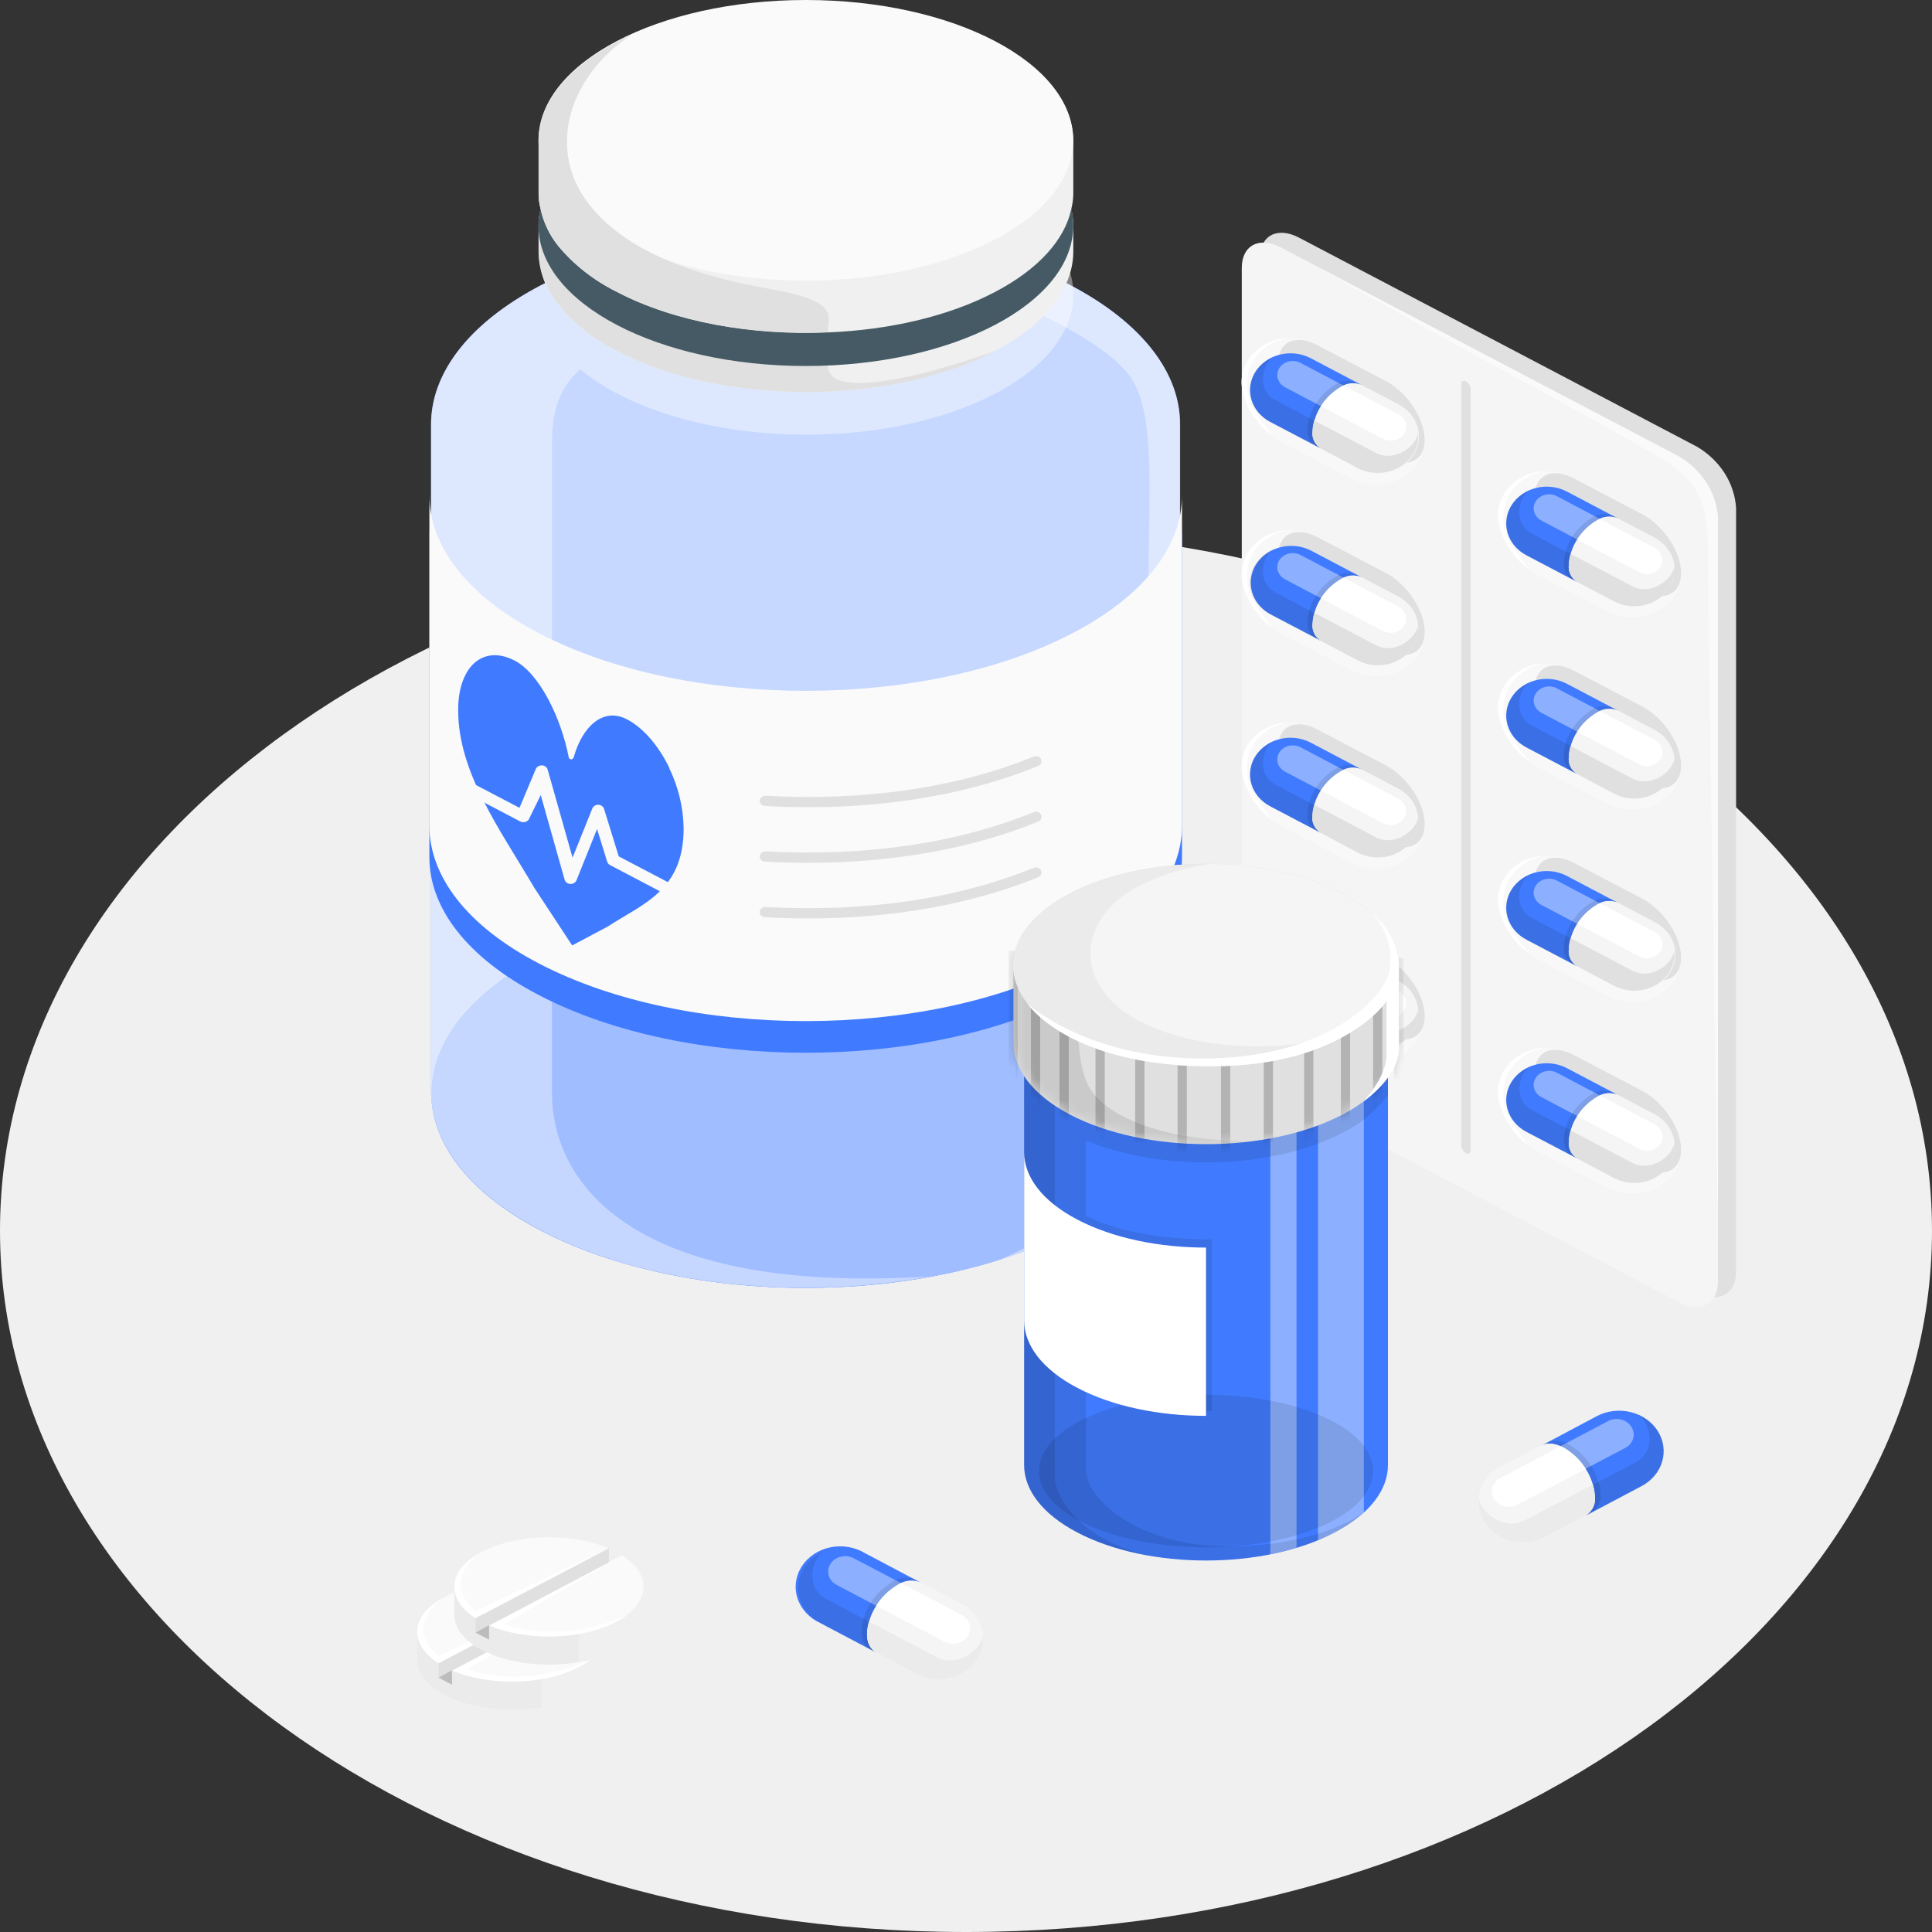 <svg xmlns="http://www.w3.org/2000/svg" width="180" height="180" viewBox="0 0 180 180" fill="none">
    <rect x="0" y="0" width="180" height="180" fill="#333333" stroke="none"/>
    <path d="M90 180C139.706 180 180 150.747 180 114.662C180 78.576 139.706 49.323 90 49.323C40.294 49.323 0 78.576 0 114.662C0 150.747 40.294 180 90 180Z"
          fill="#F0F0F0"/>
    <path d="M161.748 118.477V47.344C161.678 46.198 161.313 45.082 160.681 44.088C160.049 43.094 159.169 42.249 158.111 41.621L121.025 22.139C119.015 21.085 117.383 21.938 117.383 24.046V95.218C117.453 96.364 117.819 97.48 118.451 98.475C119.084 99.469 119.966 100.314 121.025 100.941L158.111 120.385C160.121 121.458 161.748 120.604 161.748 118.477Z"
          fill="#E0E0E0"/>
    <path d="M160.058 119.393V48.241C159.99 47.094 159.626 45.978 158.994 44.983C158.362 43.989 157.481 43.144 156.422 42.518L119.335 23.054C117.325 22 115.693 22.854 115.693 24.962V96.114C115.763 97.261 116.129 98.377 116.762 99.371C117.395 100.365 118.276 101.21 119.335 101.837L156.385 121.3C158.416 122.354 160.058 121.501 160.058 119.393Z"
          fill="#F5F5F5"/>
    <path d="M156.385 42.518L122.94 24.967C132.875 30.8 152.853 41.301 155.351 43.09C157.849 44.878 159.14 46.047 159.14 51.818C159.14 57.588 160.058 115.472 160.058 115.472V48.226C159.984 47.079 159.612 45.964 158.974 44.972C158.336 43.98 157.448 43.139 156.385 42.518Z"
          fill="#FAFAFA"/>
    <path d="M136.579 35.521C136.711 35.602 136.819 35.709 136.896 35.836C136.972 35.962 137.015 36.102 137.02 36.246V107.169C137.02 107.441 136.826 107.556 136.579 107.432C136.45 107.35 136.343 107.242 136.267 107.116C136.191 106.99 136.149 106.85 136.144 106.707V35.783C136.144 35.493 136.338 35.397 136.579 35.521Z"
          fill="#E0E0E0"/>
    <g style="mix-blend-mode:hard-light" opacity="0.7">
        <path d="M132.77 94.698C132.77 94.472 132.749 94.247 132.707 94.025C132.707 93.973 132.67 93.806 132.66 93.772C132.194 91.886 130.924 90.244 129.128 89.208L122.757 85.87L122.699 85.846C122.012 85.446 121.219 85.222 120.404 85.197C119.589 85.171 118.781 85.346 118.066 85.702C117.35 86.058 116.753 86.582 116.338 87.22C115.922 87.858 115.703 88.586 115.704 89.328C115.705 89.553 115.728 89.778 115.772 90C115.785 90.085 115.802 90.169 115.825 90.253C116.286 92.137 117.55 93.778 119.341 94.817L125.717 98.155L125.769 98.179C126.456 98.58 127.25 98.806 128.066 98.832C128.882 98.858 129.69 98.683 130.407 98.327C131.123 97.971 131.721 97.446 132.136 96.807C132.552 96.168 132.771 95.44 132.77 94.698Z"
              fill="#FAFAFA"/>
    </g>
    <path d="M119.088 87.534C119.088 89.514 120.72 91.97 122.73 93.024L129.101 96.362C131.111 97.416 132.743 96.667 132.743 94.688C132.743 92.709 131.111 90.253 129.101 89.199L122.73 85.86C120.699 84.811 119.088 85.569 119.088 87.534Z"
          fill="#E0E0E0"/>
    <path d="M120.038 85.197C118.866 85.24 117.757 85.694 116.945 86.463C116.132 87.232 115.678 88.257 115.677 89.323C115.679 89.548 115.701 89.773 115.745 89.995C115.758 90.08 115.776 90.165 115.798 90.248C116.204 91.865 117.19 93.312 118.6 94.364C116.842 92.151 115.85 90.739 116.276 88.545C116.451 87.705 116.906 86.933 117.579 86.335C118.251 85.736 119.11 85.339 120.038 85.197Z"
          fill="white"/>
    <path d="M123.067 95.513C122.796 95.337 122.582 95.099 122.446 94.824C122.309 94.548 122.255 94.245 122.29 93.944C122.34 93.105 122.607 92.289 123.069 91.561C123.531 90.834 124.176 90.215 124.951 89.757C125.22 89.579 125.536 89.469 125.867 89.439C126.198 89.409 126.532 89.459 126.835 89.585L130.256 91.388C131.122 91.844 131.753 92.594 132.01 93.472C132.267 94.351 132.13 95.287 131.628 96.074C131.127 96.86 130.302 97.434 129.335 97.668C128.368 97.901 127.338 97.777 126.472 97.321L123.067 95.513Z"
          fill="#F5F5F5"/>
    <path d="M118.349 93.033C117.504 92.569 116.893 91.822 116.647 90.953C116.402 90.084 116.541 89.162 117.034 88.384C117.528 87.607 118.337 87.037 119.289 86.796C120.24 86.555 121.257 86.663 122.122 87.096L126.845 89.585C126.542 89.459 126.208 89.409 125.877 89.439C125.546 89.469 125.23 89.579 124.961 89.757C124.186 90.215 123.542 90.834 123.079 91.561C122.617 92.289 122.35 93.105 122.3 93.944C122.266 94.245 122.32 94.548 122.456 94.824C122.592 95.099 122.807 95.337 123.077 95.513L118.349 93.033Z"
          fill="#407BFF"/>
    <path opacity="0.4"
          d="M119.199 88.007C119.008 88.307 118.956 88.664 119.055 88.999C119.153 89.334 119.393 89.621 119.723 89.795L125.422 92.799C125.903 92.078 126.172 91.257 126.204 90.415C126.204 90.329 126.204 90.253 126.204 90.177L121.177 87.525C121.013 87.437 120.831 87.38 120.642 87.357C120.453 87.334 120.261 87.345 120.077 87.389C119.893 87.434 119.72 87.512 119.57 87.618C119.419 87.724 119.293 87.856 119.199 88.007Z"
          fill="white"/>
    <path d="M123.067 95.513C122.796 95.337 122.582 95.099 122.446 94.824C122.309 94.548 122.255 94.245 122.29 93.944C122.34 93.105 122.607 92.289 123.069 91.561C123.531 90.834 124.176 90.215 124.951 89.757C125.22 89.579 125.536 89.469 125.867 89.439C126.198 89.409 126.532 89.459 126.835 89.585L130.256 91.388C131.122 91.844 131.753 92.594 132.01 93.472C132.267 94.351 132.13 95.287 131.628 96.074C131.127 96.86 130.302 97.434 129.335 97.668C128.368 97.901 127.338 97.777 126.472 97.321L123.067 95.513Z"
          fill="#F5F5F5"/>
    <path opacity="0.1"
          d="M124.95 89.757C124.176 90.215 123.531 90.834 123.069 91.561C122.606 92.289 122.34 93.105 122.29 93.944C122.255 94.245 122.309 94.548 122.445 94.824C122.582 95.099 122.796 95.337 123.066 95.513L122.799 95.37L122.594 95.265C122.323 95.09 122.108 94.852 121.972 94.576C121.835 94.301 121.782 93.997 121.817 93.696C121.867 92.857 122.134 92.041 122.596 91.313C123.059 90.586 123.703 89.967 124.478 89.509C124.747 89.331 125.063 89.221 125.394 89.191C125.725 89.16 126.059 89.211 126.362 89.337L126.834 89.585C126.532 89.459 126.198 89.409 125.867 89.439C125.536 89.469 125.219 89.579 124.95 89.757Z"
          fill="black"/>
    <path d="M132.114 93.992C132.192 94.622 132.076 95.259 131.779 95.832C131.481 96.405 131.015 96.892 130.431 97.238C129.847 97.585 129.168 97.777 128.471 97.793C127.774 97.809 127.086 97.649 126.483 97.33L123.067 95.523C122.796 95.347 122.582 95.109 122.446 94.833C122.309 94.558 122.255 94.254 122.29 93.954C122.294 93.601 122.348 93.249 122.453 92.909L128.167 95.914C130.046 96.887 132.093 95.108 132.114 93.992Z"
          fill="#E0E0E0"/>
    <path d="M130.812 94.121C130.718 94.27 130.592 94.4 130.442 94.505C130.291 94.609 130.12 94.686 129.937 94.73C129.754 94.775 129.564 94.786 129.376 94.763C129.189 94.74 129.008 94.684 128.844 94.597L123.072 91.56C123.521 90.822 124.169 90.2 124.956 89.752C125.03 89.712 125.108 89.675 125.187 89.642L130.293 92.327C130.623 92.503 130.864 92.79 130.961 93.126C131.058 93.463 131.005 93.82 130.812 94.121Z"
          fill="white"/>
    <path opacity="0.1"
          d="M117.236 87.992C117.278 87.94 117.325 87.892 117.373 87.84L117.472 87.735C117.509 87.697 117.551 87.663 117.593 87.625L117.719 87.51L117.792 87.458C117.991 87.304 118.207 87.169 118.438 87.057L118.695 86.943C117.645 87.525 116.969 90.019 118.847 91.006C119.487 91.345 120.448 91.865 122.437 92.914C122.332 93.254 122.278 93.605 122.274 93.959C122.24 94.259 122.293 94.562 122.43 94.838C122.566 95.114 122.78 95.352 123.051 95.528L118.328 93.047C117.463 92.592 116.831 91.843 116.573 90.965C116.314 90.087 116.449 89.152 116.948 88.364C117.011 88.273 117.073 88.183 117.142 88.097L117.236 87.992Z"
          fill="black"/>
    <g style="mix-blend-mode:hard-light" opacity="0.7">
        <path d="M156.626 107.117C156.626 106.892 156.606 106.667 156.568 106.444C156.568 106.392 156.526 106.225 156.516 106.192C156.053 104.305 154.784 102.664 152.989 101.627L146.613 98.289L146.556 98.265C145.869 97.865 145.076 97.641 144.261 97.615C143.445 97.59 142.638 97.765 141.922 98.121C141.207 98.477 140.61 99.001 140.194 99.639C139.779 100.277 139.56 101.005 139.56 101.747C139.562 101.972 139.585 102.197 139.629 102.419C139.629 102.467 139.665 102.596 139.681 102.672C140.141 104.557 141.406 106.198 143.197 107.236L149.573 110.574H149.626C150.313 110.975 151.106 111.201 151.922 111.227C152.738 111.253 153.547 111.079 154.263 110.722C154.98 110.366 155.577 109.841 155.993 109.202C156.409 108.564 156.627 107.835 156.626 107.093V107.117Z"
              fill="#FAFAFA"/>
    </g>
    <path d="M142.977 99.953C142.977 101.933 144.603 104.394 146.613 105.448L152.989 108.786C154.994 109.84 156.626 109.091 156.626 107.112C156.626 105.133 154.994 102.677 152.989 101.623L146.613 98.284C144.603 97.23 142.977 97.969 142.977 99.953Z"
          fill="#E0E0E0"/>
    <path d="M143.921 97.617C142.749 97.661 141.642 98.115 140.829 98.883C140.017 99.652 139.562 100.676 139.56 101.742C139.562 101.967 139.585 102.192 139.629 102.414C139.629 102.462 139.665 102.591 139.681 102.667C140.087 104.284 141.073 105.731 142.483 106.783C140.731 104.57 139.733 103.158 140.159 100.969C140.335 100.128 140.79 99.356 141.462 98.757C142.135 98.158 142.993 97.76 143.921 97.617Z"
          fill="white"/>
    <path d="M146.939 107.932C146.669 107.757 146.455 107.52 146.318 107.245C146.182 106.97 146.128 106.668 146.162 106.368C146.212 105.528 146.479 104.711 146.941 103.983C147.403 103.255 148.048 102.635 148.823 102.176C149.092 101.998 149.408 101.888 149.739 101.858C150.07 101.828 150.404 101.878 150.707 102.004L154.128 103.807C154.557 104.032 154.932 104.332 155.234 104.689C155.535 105.046 155.756 105.453 155.884 105.888C156.012 106.323 156.044 106.776 155.979 107.222C155.914 107.668 155.753 108.098 155.506 108.488C155.258 108.877 154.928 109.219 154.535 109.493C154.142 109.766 153.694 109.967 153.216 110.083C152.737 110.2 152.239 110.229 151.748 110.17C151.257 110.111 150.784 109.965 150.355 109.74L146.939 107.932Z"
          fill="#F5F5F5"/>
    <path d="M142.216 105.452C141.35 104.998 140.718 104.249 140.46 103.371C140.202 102.493 140.338 101.558 140.838 100.771C141.338 99.985 142.162 99.411 143.128 99.176C144.094 98.941 145.123 99.065 145.989 99.519L150.712 102.004C150.409 101.878 150.075 101.828 149.744 101.858C149.413 101.888 149.097 101.998 148.828 102.176C148.053 102.635 147.408 103.255 146.946 103.983C146.484 104.711 146.217 105.528 146.167 106.368C146.133 106.668 146.187 106.971 146.324 107.245C146.46 107.52 146.674 107.757 146.944 107.932L142.216 105.452Z"
          fill="#407BFF"/>
    <path opacity="0.4"
          d="M143.081 100.426C142.986 100.574 142.924 100.738 142.899 100.909C142.874 101.079 142.887 101.253 142.935 101.419C142.984 101.585 143.068 101.741 143.184 101.877C143.299 102.014 143.442 102.128 143.606 102.214L149.305 105.223C149.784 104.502 150.053 103.681 150.087 102.839C150.087 102.758 150.087 102.677 150.087 102.6L145.06 99.949C144.896 99.861 144.714 99.803 144.526 99.78C144.337 99.756 144.145 99.767 143.961 99.811C143.777 99.856 143.604 99.933 143.453 100.038C143.302 100.144 143.176 100.275 143.081 100.426Z"
          fill="white"/>
    <path d="M146.939 107.932C146.669 107.757 146.455 107.52 146.318 107.245C146.182 106.97 146.128 106.668 146.162 106.368C146.212 105.528 146.479 104.711 146.941 103.983C147.403 103.255 148.048 102.635 148.823 102.176C149.092 101.998 149.408 101.888 149.739 101.858C150.07 101.828 150.404 101.878 150.707 102.004L154.128 103.807C154.557 104.032 154.932 104.332 155.234 104.689C155.535 105.046 155.756 105.453 155.884 105.888C156.012 106.323 156.044 106.776 155.979 107.222C155.914 107.668 155.753 108.098 155.506 108.488C155.258 108.877 154.928 109.219 154.535 109.493C154.142 109.766 153.694 109.967 153.216 110.083C152.737 110.2 152.239 110.229 151.748 110.17C151.257 110.111 150.784 109.965 150.355 109.74L146.939 107.932Z"
          fill="#F5F5F5"/>
    <path opacity="0.1"
          d="M148.833 102.176C148.059 102.635 147.414 103.255 146.952 103.983C146.49 104.711 146.223 105.528 146.173 106.368C146.139 106.668 146.193 106.97 146.329 107.245C146.465 107.52 146.68 107.757 146.949 107.932L146.682 107.794L146.477 107.684C146.206 107.51 145.992 107.273 145.855 106.998C145.719 106.723 145.665 106.42 145.7 106.12C145.75 105.28 146.017 104.463 146.479 103.735C146.942 103.007 147.586 102.387 148.361 101.928C148.63 101.75 148.946 101.64 149.277 101.61C149.609 101.58 149.943 101.63 150.245 101.756L150.717 102.004C150.415 101.878 150.081 101.828 149.75 101.858C149.419 101.888 149.102 101.998 148.833 102.176Z"
          fill="black"/>
    <path d="M155.996 106.411C156.074 107.041 155.958 107.678 155.661 108.251C155.364 108.824 154.897 109.311 154.313 109.657C153.729 110.004 153.051 110.196 152.354 110.212C151.657 110.228 150.968 110.068 150.366 109.749L146.939 107.932C146.669 107.757 146.455 107.52 146.318 107.245C146.182 106.971 146.128 106.668 146.162 106.368C146.166 106.013 146.22 105.661 146.325 105.319C148.324 106.363 150.764 107.651 152.04 108.323C153.929 109.311 155.975 107.532 155.996 106.411Z"
          fill="#E0E0E0"/>
    <path d="M154.695 106.554C154.6 106.703 154.474 106.833 154.324 106.938C154.174 107.043 154.003 107.119 153.82 107.164C153.637 107.208 153.446 107.219 153.259 107.196C153.071 107.173 152.891 107.117 152.727 107.031L146.954 103.993C147.403 103.255 148.052 102.633 148.838 102.185C148.917 102.142 148.996 102.109 149.069 102.076L154.175 104.761C154.505 104.937 154.744 105.224 154.842 105.56C154.939 105.896 154.886 106.253 154.695 106.554Z"
          fill="white"/>
    <path opacity="0.1"
          d="M141.119 100.416C141.161 100.363 141.207 100.312 141.255 100.263C141.286 100.226 141.319 100.191 141.355 100.158L141.476 100.044C141.517 100.005 141.561 99.968 141.607 99.934C141.632 99.912 141.66 99.892 141.691 99.877C141.889 99.721 142.106 99.585 142.336 99.472C142.415 99.433 142.499 99.395 142.588 99.362C141.539 99.939 140.862 102.438 142.74 103.421C143.381 103.759 144.346 104.279 146.33 105.328C146.226 105.67 146.171 106.023 146.167 106.377C146.133 106.677 146.187 106.98 146.324 107.255C146.46 107.53 146.674 107.767 146.944 107.942L142.221 105.462C141.356 105.006 140.725 104.257 140.467 103.379C140.209 102.501 140.345 101.565 140.846 100.778C140.904 100.687 140.967 100.597 141.035 100.511L141.119 100.416Z"
          fill="black"/>
    <g style="mix-blend-mode:hard-light" opacity="0.7">
        <path d="M132.77 76.794C132.77 76.567 132.749 76.341 132.707 76.117C132.707 76.069 132.67 75.897 132.66 75.869C132.43 74.934 132 74.049 131.394 73.265C130.788 72.481 130.018 71.813 129.128 71.3L122.757 67.961H122.699C122.012 67.562 121.219 67.337 120.404 67.312C119.589 67.287 118.781 67.461 118.066 67.817C117.35 68.173 116.753 68.698 116.338 69.336C115.922 69.974 115.703 70.702 115.704 71.443C115.705 71.668 115.728 71.894 115.772 72.115C115.784 72.201 115.801 72.285 115.825 72.368C116.285 74.254 117.55 75.897 119.341 76.937L125.717 80.276H125.769C126.456 80.677 127.25 80.902 128.066 80.928C128.882 80.954 129.69 80.78 130.407 80.424C131.123 80.067 131.721 79.542 132.136 78.904C132.552 78.265 132.771 77.536 132.77 76.794Z"
              fill="#FAFAFA"/>
    </g>
    <path d="M119.088 69.631C119.088 71.605 120.72 74.066 122.73 75.12L129.101 78.459C131.111 79.513 132.743 78.764 132.743 76.789C132.743 74.815 131.111 72.354 129.101 71.295L122.73 67.957C120.699 66.903 119.088 67.651 119.088 69.631Z"
          fill="#E0E0E0"/>
    <path d="M120.038 67.289C118.866 67.333 117.759 67.787 116.946 68.556C116.133 69.324 115.679 70.348 115.677 71.414C115.679 71.64 115.701 71.865 115.745 72.087C115.757 72.172 115.775 72.256 115.798 72.34C116.204 73.956 117.19 75.404 118.6 76.455C116.842 74.243 115.85 72.831 116.276 70.642C116.452 69.801 116.906 69.029 117.579 68.43C118.252 67.831 119.11 67.432 120.038 67.289Z"
          fill="white"/>
    <path d="M123.066 77.605C122.792 77.431 122.573 77.193 122.434 76.916C122.294 76.639 122.239 76.334 122.274 76.031C122.324 75.191 122.591 74.374 123.053 73.646C123.515 72.918 124.16 72.299 124.935 71.839C125.204 71.661 125.52 71.552 125.852 71.522C126.183 71.493 126.517 71.545 126.819 71.672L130.24 73.47C130.67 73.695 131.047 73.994 131.349 74.351C131.651 74.709 131.873 75.116 132.002 75.552C132.131 75.987 132.164 76.441 132.1 76.887C132.036 77.334 131.876 77.765 131.628 78.156C131.381 78.546 131.051 78.888 130.658 79.163C130.265 79.438 129.817 79.64 129.338 79.757C128.859 79.874 128.36 79.904 127.868 79.846C127.376 79.788 126.902 79.642 126.472 79.417L123.066 77.605Z"
          fill="#F5F5F5"/>
    <path d="M118.349 75.125C117.92 74.9 117.544 74.6 117.243 74.243C116.942 73.886 116.721 73.478 116.593 73.044C116.465 72.609 116.433 72.156 116.498 71.71C116.562 71.263 116.723 70.833 116.971 70.444C117.219 70.054 117.549 69.713 117.941 69.439C118.334 69.165 118.783 68.965 119.261 68.848C119.739 68.732 120.238 68.703 120.729 68.762C121.22 68.82 121.693 68.967 122.122 69.192L126.845 71.681C126.543 71.554 126.209 71.503 125.878 71.532C125.547 71.561 125.23 71.671 124.961 71.848C124.183 72.304 123.534 72.921 123.067 73.648C122.6 74.374 122.328 75.191 122.274 76.031C122.239 76.331 122.293 76.634 122.43 76.909C122.566 77.183 122.78 77.42 123.051 77.595L118.349 75.125Z"
          fill="#407BFF"/>
    <path opacity="0.4"
          d="M119.199 70.098C119.008 70.399 118.956 70.757 119.054 71.093C119.153 71.429 119.393 71.716 119.723 71.891L125.423 74.896C125.902 74.174 126.172 73.354 126.205 72.511C126.205 72.43 126.205 72.354 126.205 72.278L121.177 69.626C121.013 69.538 120.832 69.48 120.644 69.456C120.455 69.432 120.263 69.442 120.079 69.487C119.895 69.53 119.723 69.607 119.572 69.712C119.42 69.817 119.294 69.948 119.199 70.098Z"
          fill="white"/>
    <path d="M123.066 77.605C122.792 77.431 122.573 77.193 122.434 76.916C122.294 76.639 122.239 76.334 122.274 76.031C122.324 75.191 122.591 74.374 123.053 73.646C123.515 72.918 124.16 72.299 124.935 71.839C125.204 71.661 125.52 71.552 125.852 71.522C126.183 71.493 126.517 71.545 126.819 71.672L130.24 73.47C130.67 73.695 131.047 73.994 131.349 74.351C131.651 74.709 131.873 75.116 132.002 75.552C132.131 75.987 132.164 76.441 132.1 76.887C132.036 77.334 131.876 77.765 131.628 78.156C131.381 78.546 131.051 78.888 130.658 79.163C130.265 79.438 129.817 79.64 129.338 79.757C128.859 79.874 128.36 79.904 127.868 79.846C127.376 79.788 126.902 79.642 126.472 79.417L123.066 77.605Z"
          fill="#F5F5F5"/>
    <path opacity="0.1"
          d="M124.95 71.848C124.174 72.305 123.527 72.922 123.062 73.649C122.597 74.376 122.327 75.192 122.274 76.031C122.239 76.331 122.293 76.634 122.43 76.909C122.566 77.183 122.78 77.42 123.051 77.595L122.799 77.462L122.594 77.352C122.323 77.178 122.108 76.941 121.972 76.666C121.835 76.391 121.782 76.088 121.817 75.788C121.867 74.948 122.134 74.131 122.596 73.403C123.059 72.674 123.703 72.055 124.478 71.596C124.747 71.418 125.064 71.309 125.395 71.279C125.726 71.25 126.06 71.302 126.362 71.429L126.834 71.677C126.532 71.55 126.198 71.499 125.867 71.529C125.535 71.56 125.219 71.67 124.95 71.848Z"
          fill="black"/>
    <path d="M132.113 76.083C132.191 76.713 132.075 77.35 131.778 77.924C131.481 78.497 131.014 78.984 130.43 79.33C129.846 79.676 129.168 79.868 128.471 79.884C127.774 79.901 127.085 79.74 126.483 79.422L123.066 77.61C122.791 77.435 122.572 77.197 122.432 76.919C122.293 76.641 122.238 76.335 122.274 76.031C122.278 75.676 122.332 75.324 122.437 74.982L128.151 77.986C130.046 78.983 132.092 77.209 132.113 76.083Z"
          fill="#E0E0E0"/>
    <path d="M130.812 76.217C130.62 76.517 130.306 76.735 129.937 76.825C129.568 76.914 129.175 76.867 128.844 76.694L123.072 73.656C123.519 72.915 124.168 72.291 124.956 71.844L125.187 71.734L130.293 74.419C130.624 74.595 130.864 74.883 130.961 75.22C131.059 75.557 131.005 75.916 130.812 76.217Z"
          fill="white"/>
    <path opacity="0.1"
          d="M117.236 70.088C117.279 70.035 117.324 69.985 117.372 69.936C117.403 69.899 117.436 69.864 117.472 69.831C117.51 69.792 117.55 69.755 117.593 69.721L117.719 69.607L117.792 69.554C117.991 69.398 118.207 69.263 118.438 69.149L118.695 69.039C117.645 69.616 116.968 72.115 118.847 73.103C119.487 73.436 120.448 73.956 122.437 75.01C122.335 75.343 122.281 75.686 122.274 76.031C122.239 76.331 122.293 76.634 122.43 76.909C122.566 77.183 122.78 77.42 123.051 77.595L118.328 75.115C117.463 74.66 116.832 73.912 116.573 73.035C116.314 72.158 116.449 71.224 116.947 70.437C117.01 70.341 117.073 70.255 117.142 70.17C117.17 70.14 117.202 70.113 117.236 70.088Z"
          fill="black"/>
    <g style="mix-blend-mode:hard-light" opacity="0.7">
        <path d="M156.626 89.213C156.626 88.986 156.606 88.76 156.568 88.536C156.568 88.488 156.526 88.321 156.516 88.288C156.287 87.354 155.858 86.47 155.253 85.687C154.648 84.903 153.879 84.236 152.989 83.724L146.613 80.385L146.556 80.361C145.868 79.963 145.075 79.74 144.26 79.716C143.445 79.691 142.638 79.866 141.922 80.223C141.207 80.579 140.611 81.104 140.195 81.741C139.78 82.379 139.56 83.107 139.56 83.848C139.562 84.072 139.585 84.295 139.629 84.515C139.629 84.568 139.665 84.697 139.681 84.768C140.141 86.654 141.405 88.297 143.197 89.337L149.573 92.675L149.626 92.699C150.313 93.1 151.106 93.326 151.922 93.352C152.738 93.378 153.547 93.204 154.263 92.847C154.98 92.491 155.577 91.966 155.993 91.327C156.409 90.689 156.627 89.96 156.626 89.218V89.213Z"
              fill="#FAFAFA"/>
    </g>
    <path d="M142.977 82.05C142.977 84.029 144.603 86.485 146.613 87.539L152.989 90.877C154.994 91.931 156.626 91.183 156.626 89.208C156.626 87.234 154.994 84.773 152.989 83.719L146.613 80.38C144.603 79.322 142.977 80.07 142.977 82.05Z"
          fill="#E0E0E0"/>
    <path d="M143.921 79.713C142.749 79.756 141.64 80.209 140.828 80.978C140.015 81.747 139.561 82.772 139.56 83.838C139.562 84.062 139.585 84.285 139.629 84.506C139.629 84.558 139.665 84.687 139.681 84.759C140.085 86.376 141.071 87.824 142.483 88.874C140.731 86.662 139.733 85.255 140.159 83.061C140.334 82.22 140.789 81.449 141.462 80.85C142.134 80.252 142.993 79.855 143.921 79.713Z"
          fill="white"/>
    <path d="M146.939 90.029C146.668 89.853 146.454 89.615 146.318 89.339C146.181 89.064 146.128 88.76 146.162 88.46C146.212 87.62 146.479 86.803 146.942 86.075C147.404 85.347 148.048 84.727 148.823 84.267C149.092 84.09 149.408 83.98 149.74 83.951C150.071 83.922 150.405 83.973 150.707 84.1L154.128 85.898C154.568 86.119 154.955 86.416 155.266 86.774C155.578 87.132 155.808 87.542 155.943 87.981C156.078 88.421 156.114 88.88 156.051 89.333C155.988 89.785 155.827 90.222 155.576 90.617C155.325 91.012 154.989 91.358 154.589 91.634C154.19 91.909 153.733 92.11 153.247 92.224C152.761 92.337 152.255 92.361 151.758 92.295C151.261 92.228 150.784 92.072 150.355 91.836L146.939 90.029Z"
          fill="#F5F5F5"/>
    <path d="M142.216 87.544C141.35 87.089 140.718 86.341 140.46 85.463C140.202 84.585 140.338 83.65 140.838 82.863C141.338 82.076 142.162 81.502 143.128 81.267C144.094 81.033 145.123 81.156 145.989 81.611L150.712 84.1C150.41 83.973 150.076 83.922 149.745 83.951C149.414 83.98 149.097 84.09 148.828 84.267C148.053 84.727 147.409 85.347 146.947 86.075C146.485 86.803 146.217 87.62 146.167 88.46C146.133 88.76 146.186 89.064 146.323 89.339C146.459 89.615 146.674 89.853 146.944 90.029L142.216 87.544Z"
          fill="#407BFF"/>
    <path opacity="0.4"
          d="M143.082 82.517C142.891 82.818 142.839 83.176 142.937 83.512C143.036 83.848 143.276 84.135 143.607 84.31L149.306 87.315C149.785 86.594 150.055 85.773 150.088 84.93C150.088 84.849 150.088 84.773 150.088 84.697L145.06 82.045C144.896 81.957 144.715 81.9 144.527 81.877C144.338 81.853 144.147 81.864 143.963 81.907C143.779 81.951 143.607 82.028 143.455 82.132C143.304 82.237 143.177 82.368 143.082 82.517Z"
          fill="white"/>
    <path d="M146.939 90.029C146.668 89.853 146.454 89.615 146.318 89.339C146.181 89.064 146.128 88.76 146.162 88.46C146.212 87.62 146.479 86.803 146.942 86.075C147.404 85.347 148.048 84.727 148.823 84.267C149.092 84.09 149.408 83.98 149.74 83.951C150.071 83.922 150.405 83.973 150.707 84.1L154.128 85.898C154.568 86.119 154.955 86.416 155.266 86.774C155.578 87.132 155.808 87.542 155.943 87.981C156.078 88.421 156.114 88.88 156.051 89.333C155.988 89.785 155.827 90.222 155.576 90.617C155.325 91.012 154.989 91.358 154.589 91.634C154.19 91.909 153.733 92.11 153.247 92.224C152.761 92.337 152.255 92.361 151.758 92.295C151.261 92.228 150.784 92.072 150.355 91.836L146.939 90.029Z"
          fill="#F5F5F5"/>
    <path opacity="0.1"
          d="M148.833 84.267C148.059 84.727 147.414 85.347 146.952 86.075C146.49 86.803 146.223 87.62 146.173 88.46C146.138 88.76 146.192 89.064 146.328 89.339C146.465 89.615 146.679 89.853 146.949 90.029L146.682 89.885L146.477 89.776C146.205 89.602 145.99 89.365 145.854 89.09C145.717 88.815 145.664 88.512 145.7 88.212C145.751 87.372 146.018 86.555 146.48 85.827C146.942 85.099 147.587 84.479 148.361 84.019C148.63 83.842 148.947 83.732 149.278 83.703C149.609 83.674 149.943 83.725 150.245 83.853L150.717 84.1C150.415 83.973 150.081 83.922 149.75 83.951C149.419 83.98 149.102 84.09 148.833 84.267Z"
          fill="black"/>
    <path d="M155.996 88.507C156.085 89.227 155.918 89.954 155.519 90.582C155.018 91.369 154.194 91.944 153.228 92.179C152.262 92.414 151.232 92.291 150.365 91.836L146.939 90.029C146.668 89.853 146.454 89.615 146.318 89.339C146.181 89.064 146.128 88.76 146.162 88.46C146.166 88.105 146.221 87.752 146.325 87.41L152.04 90.415C153.929 91.402 155.975 89.628 155.996 88.507Z"
          fill="#E0E0E0"/>
    <path d="M154.695 88.636C154.6 88.785 154.474 88.915 154.324 89.02C154.174 89.125 154.003 89.201 153.82 89.246C153.637 89.29 153.446 89.301 153.259 89.278C153.071 89.255 152.891 89.199 152.727 89.113L146.954 86.075C147.403 85.335 148.052 84.712 148.838 84.263L149.069 84.158L154.175 86.843C154.339 86.929 154.483 87.044 154.598 87.181C154.713 87.318 154.797 87.475 154.846 87.641C154.894 87.808 154.906 87.981 154.88 88.152C154.854 88.323 154.791 88.487 154.695 88.636Z"
          fill="white"/>
    <path opacity="0.1"
          d="M141.119 82.507C141.161 82.455 141.207 82.404 141.255 82.355C141.287 82.322 141.318 82.283 141.355 82.25L141.476 82.14L141.607 82.026L141.675 81.973C141.874 81.819 142.09 81.685 142.321 81.573C142.401 81.529 142.486 81.491 142.573 81.458C141.523 82.035 140.846 84.534 142.725 85.522C143.365 85.86 144.331 86.38 146.314 87.429C146.21 87.771 146.156 88.124 146.152 88.479C146.117 88.779 146.171 89.083 146.307 89.358C146.444 89.634 146.658 89.872 146.928 90.048L142.205 87.563C141.776 87.338 141.401 87.039 141.099 86.682C140.798 86.325 140.577 85.918 140.449 85.483C140.322 85.048 140.29 84.595 140.355 84.149C140.42 83.703 140.582 83.273 140.83 82.884C140.888 82.793 140.951 82.703 141.019 82.617L141.119 82.507Z"
          fill="black"/>
    <g style="mix-blend-mode:hard-light" opacity="0.7">
        <path d="M132.77 58.886C132.77 58.66 132.749 58.435 132.707 58.213C132.707 58.161 132.67 57.994 132.66 57.96C132.194 56.074 130.924 54.432 129.128 53.396L122.757 50.058L122.699 50.034C122.012 49.634 121.219 49.41 120.404 49.384C119.589 49.359 118.781 49.533 118.066 49.89C117.35 50.246 116.753 50.77 116.338 51.408C115.922 52.046 115.703 52.774 115.704 53.515C115.705 53.741 115.728 53.966 115.772 54.188C115.785 54.273 115.802 54.357 115.825 54.441C116.286 56.325 117.55 57.966 119.341 59.005L125.717 62.343H125.769C126.456 62.744 127.25 62.97 128.066 62.996C128.882 63.022 129.69 62.848 130.407 62.491C131.123 62.135 131.721 61.61 132.136 60.971C132.552 60.333 132.771 59.604 132.77 58.862V58.886Z"
              fill="#FAFAFA"/>
    </g>
    <path d="M119.088 51.708C119.088 53.687 120.72 56.143 122.73 57.197L129.101 60.536C131.111 61.59 132.743 60.841 132.743 58.862C132.743 56.883 131.111 54.426 129.101 53.372L122.73 50.034C120.699 48.999 119.088 49.748 119.088 51.708Z"
          fill="#E0E0E0"/>
    <path d="M120.038 49.385C118.866 49.428 117.757 49.882 116.945 50.651C116.132 51.42 115.678 52.444 115.677 53.511C115.679 53.736 115.701 53.961 115.745 54.183C115.758 54.268 115.776 54.352 115.798 54.436C116.204 56.052 117.19 57.5 118.6 58.552C116.842 56.339 115.85 54.927 116.276 52.733C116.451 51.893 116.906 51.121 117.579 50.523C118.251 49.924 119.11 49.527 120.038 49.385Z"
          fill="white"/>
    <path d="M123.067 59.701C122.796 59.525 122.582 59.287 122.446 59.012C122.309 58.736 122.255 58.433 122.29 58.132C122.34 57.293 122.607 56.477 123.069 55.749C123.531 55.022 124.176 54.403 124.951 53.945C125.22 53.767 125.536 53.657 125.867 53.627C126.198 53.596 126.532 53.647 126.835 53.773L130.256 55.576C130.685 55.801 131.06 56.102 131.361 56.459C131.662 56.817 131.883 57.225 132.01 57.66C132.138 58.096 132.169 58.549 132.104 58.995C132.038 59.442 131.877 59.872 131.628 60.261C131.38 60.651 131.05 60.992 130.656 61.266C130.262 61.539 129.813 61.74 129.335 61.856C128.856 61.971 128.357 62 127.866 61.941C127.374 61.881 126.901 61.734 126.472 61.509L123.067 59.701Z"
          fill="#F5F5F5"/>
    <path d="M118.349 57.221C117.504 56.757 116.893 56.01 116.647 55.141C116.402 54.271 116.541 53.349 117.034 52.572C117.528 51.795 118.337 51.225 119.289 50.984C120.24 50.743 121.257 50.851 122.122 51.283L126.845 53.773C126.542 53.647 126.208 53.596 125.877 53.627C125.546 53.657 125.23 53.767 124.961 53.945C124.186 54.403 123.542 55.022 123.079 55.749C122.617 56.477 122.35 57.293 122.3 58.132C122.266 58.433 122.32 58.736 122.456 59.012C122.592 59.287 122.807 59.525 123.077 59.701L118.349 57.221Z"
          fill="#407BFF"/>
    <path opacity="0.4"
          d="M119.199 52.185C119.008 52.485 118.956 52.842 119.055 53.178C119.153 53.513 119.393 53.799 119.723 53.973L125.422 56.978C125.903 56.257 126.172 55.436 126.204 54.593C126.204 54.508 126.204 54.431 126.204 54.355L121.167 51.708C121.003 51.621 120.822 51.565 120.635 51.543C120.447 51.52 120.256 51.531 120.074 51.575C119.891 51.62 119.719 51.696 119.569 51.801C119.419 51.905 119.293 52.036 119.199 52.185Z"
          fill="white"/>
    <path d="M123.067 59.701C122.796 59.525 122.582 59.287 122.446 59.012C122.309 58.736 122.255 58.433 122.29 58.132C122.34 57.293 122.607 56.477 123.069 55.749C123.531 55.022 124.176 54.403 124.951 53.945C125.22 53.767 125.536 53.657 125.867 53.627C126.198 53.596 126.532 53.647 126.835 53.773L130.256 55.576C130.685 55.801 131.06 56.102 131.361 56.459C131.662 56.817 131.883 57.225 132.01 57.66C132.138 58.096 132.169 58.549 132.104 58.995C132.038 59.442 131.877 59.872 131.628 60.261C131.38 60.651 131.05 60.992 130.656 61.266C130.262 61.539 129.813 61.74 129.335 61.856C128.856 61.971 128.357 62 127.866 61.941C127.374 61.881 126.901 61.734 126.472 61.509L123.067 59.701Z"
          fill="#F5F5F5"/>
    <path opacity="0.1"
          d="M124.95 53.945C124.176 54.403 123.531 55.022 123.069 55.749C122.606 56.477 122.34 57.293 122.29 58.132C122.255 58.433 122.309 58.736 122.445 59.012C122.582 59.287 122.796 59.525 123.066 59.701L122.799 59.558L122.594 59.453C122.323 59.278 122.108 59.04 121.972 58.764C121.835 58.489 121.782 58.185 121.817 57.884C121.867 57.045 122.134 56.229 122.596 55.501C123.059 54.773 123.703 54.155 124.478 53.697C124.747 53.519 125.063 53.409 125.394 53.379C125.725 53.348 126.059 53.399 126.362 53.525L126.834 53.773C126.532 53.647 126.198 53.596 125.867 53.627C125.536 53.657 125.219 53.767 124.95 53.945Z"
          fill="black"/>
    <path d="M132.114 58.18C132.192 58.809 132.076 59.447 131.779 60.02C131.481 60.593 131.015 61.08 130.431 61.426C129.847 61.773 129.168 61.965 128.471 61.981C127.774 61.997 127.086 61.837 126.483 61.518L123.067 59.711C122.796 59.535 122.582 59.297 122.446 59.021C122.309 58.746 122.255 58.442 122.29 58.142C122.294 57.788 122.348 57.437 122.453 57.097L128.167 60.102C130.046 61.075 132.093 59.3 132.114 58.18Z"
          fill="#E0E0E0"/>
    <path d="M130.812 58.309C130.718 58.458 130.592 58.588 130.442 58.693C130.291 58.797 130.12 58.874 129.937 58.918C129.754 58.962 129.564 58.974 129.376 58.951C129.189 58.928 129.008 58.872 128.844 58.785L123.072 55.747C123.521 55.009 124.169 54.387 124.956 53.94C125.03 53.9 125.108 53.863 125.187 53.83L130.293 56.515C130.623 56.691 130.864 56.978 130.961 57.314C131.058 57.65 131.005 58.008 130.812 58.309Z"
          fill="white"/>
    <path opacity="0.1"
          d="M117.236 52.185L117.373 52.032L117.472 51.927L117.593 51.818L117.719 51.703L117.792 51.651C117.992 51.498 118.209 51.364 118.438 51.25L118.695 51.136C117.645 51.717 116.969 54.212 118.847 55.199C119.487 55.538 120.448 56.057 122.437 57.107C122.332 57.447 122.278 57.798 122.274 58.151C122.24 58.452 122.293 58.755 122.43 59.031C122.566 59.306 122.78 59.544 123.051 59.72L118.328 57.24C117.463 56.784 116.831 56.036 116.573 55.158C116.314 54.28 116.449 53.344 116.948 52.557C117.011 52.466 117.073 52.376 117.142 52.29L117.236 52.185Z"
          fill="black"/>
    <g style="mix-blend-mode:hard-light" opacity="0.7">
        <path d="M156.626 71.305C156.626 71.079 156.606 70.855 156.568 70.632C156.568 70.58 156.526 70.413 156.516 70.379C156.053 68.493 154.784 66.852 152.989 65.815L146.613 62.477H146.556C145.869 62.077 145.076 61.853 144.261 61.827C143.445 61.802 142.638 61.976 141.922 62.333C141.207 62.689 140.61 63.213 140.194 63.851C139.779 64.489 139.56 65.217 139.56 65.958C139.562 66.184 139.585 66.409 139.629 66.631C139.629 66.678 139.665 66.807 139.681 66.884C140.141 68.768 141.406 70.41 143.197 71.448L149.573 74.786H149.626C150.313 75.187 151.106 75.413 151.922 75.439C152.738 75.465 153.547 75.29 154.263 74.934C154.98 74.578 155.577 74.053 155.993 73.414C156.409 72.775 156.627 72.047 156.626 71.305Z"
              fill="#FAFAFA"/>
    </g>
    <path d="M142.977 64.146C142.977 66.121 144.603 68.581 146.613 69.635L152.989 72.974C154.994 74.028 156.626 73.279 156.626 71.3C156.626 69.321 154.994 66.865 152.989 65.811L146.613 62.472C144.603 61.418 142.977 62.167 142.977 64.146Z"
          fill="#E0E0E0"/>
    <path d="M143.921 61.804C142.749 61.849 141.642 62.302 140.829 63.071C140.017 63.84 139.562 64.864 139.56 65.93C139.562 66.155 139.585 66.38 139.629 66.602C139.629 66.65 139.665 66.779 139.681 66.855C140.087 68.471 141.073 69.919 142.483 70.971C140.731 68.758 139.733 67.346 140.159 65.157C140.335 64.316 140.79 63.544 141.462 62.945C142.135 62.346 142.993 61.948 143.921 61.804Z"
          fill="white"/>
    <path d="M146.939 72.12C146.669 71.945 146.455 71.708 146.318 71.433C146.182 71.158 146.128 70.856 146.162 70.556C146.212 69.716 146.479 68.899 146.941 68.171C147.403 67.442 148.048 66.823 148.823 66.364C149.092 66.186 149.408 66.076 149.739 66.046C150.07 66.016 150.404 66.066 150.707 66.192L154.128 67.995C154.994 68.45 155.625 69.198 155.884 70.076C156.142 70.954 156.006 71.889 155.506 72.676C155.005 73.463 154.182 74.036 153.216 74.271C152.25 74.506 151.221 74.382 150.355 73.928L146.939 72.12Z"
          fill="#F5F5F5"/>
    <path d="M142.216 69.64C141.35 69.186 140.718 68.437 140.46 67.559C140.202 66.681 140.338 65.746 140.838 64.959C141.338 64.172 142.162 63.599 143.128 63.364C144.094 63.129 145.123 63.252 145.989 63.707L150.712 66.192C150.409 66.066 150.075 66.016 149.744 66.046C149.413 66.076 149.097 66.186 148.828 66.364C148.053 66.823 147.408 67.442 146.946 68.171C146.484 68.899 146.217 69.716 146.167 70.556C146.133 70.855 146.186 71.158 146.321 71.432C146.457 71.707 146.67 71.944 146.939 72.12L142.216 69.64Z"
          fill="#407BFF"/>
    <path opacity="0.4"
          d="M143.082 64.613C142.891 64.915 142.839 65.272 142.937 65.608C143.036 65.944 143.276 66.231 143.607 66.407L149.306 69.411C149.785 68.689 150.054 67.869 150.088 67.027C150.088 66.946 150.088 66.865 150.088 66.788L145.06 64.136C144.896 64.049 144.715 63.991 144.526 63.968C144.337 63.944 144.145 63.955 143.961 63.999C143.777 64.043 143.605 64.121 143.454 64.226C143.303 64.332 143.176 64.463 143.082 64.613Z"
          fill="white"/>
    <path d="M146.939 72.12C146.669 71.945 146.455 71.708 146.318 71.433C146.182 71.158 146.128 70.856 146.162 70.556C146.212 69.716 146.479 68.899 146.941 68.171C147.403 67.442 148.048 66.823 148.823 66.364C149.092 66.186 149.408 66.076 149.739 66.046C150.07 66.016 150.404 66.066 150.707 66.192L154.128 67.995C154.994 68.45 155.625 69.198 155.884 70.076C156.142 70.954 156.006 71.889 155.506 72.676C155.005 73.463 154.182 74.036 153.216 74.271C152.25 74.506 151.221 74.382 150.355 73.928L146.939 72.12Z"
          fill="#F5F5F5"/>
    <path opacity="0.1"
          d="M148.833 66.364C148.059 66.823 147.414 67.442 146.952 68.171C146.49 68.899 146.223 69.716 146.173 70.556C146.138 70.855 146.19 71.157 146.324 71.432C146.459 71.706 146.671 71.944 146.939 72.12L146.671 71.982L146.467 71.872C146.196 71.698 145.981 71.461 145.845 71.186C145.708 70.911 145.655 70.608 145.69 70.308C145.74 69.468 146.007 68.651 146.469 67.923C146.931 67.195 147.576 66.575 148.351 66.116C148.62 65.938 148.936 65.828 149.267 65.798C149.598 65.767 149.932 65.818 150.235 65.944L150.707 66.192C150.406 66.068 150.074 66.018 149.745 66.048C149.416 66.079 149.101 66.187 148.833 66.364Z"
          fill="black"/>
    <path d="M155.996 70.599C156.074 71.228 155.958 71.866 155.661 72.439C155.364 73.012 154.897 73.499 154.313 73.845C153.729 74.192 153.051 74.384 152.354 74.4C151.657 74.416 150.968 74.256 150.366 73.937L146.939 72.12C146.669 71.945 146.455 71.708 146.318 71.433C146.182 71.158 146.128 70.856 146.162 70.556C146.166 70.201 146.22 69.848 146.325 69.507C148.324 70.551 150.764 71.844 152.04 72.511C153.929 73.499 155.975 71.739 155.996 70.599Z"
          fill="#E0E0E0"/>
    <path d="M154.695 70.732C154.6 70.881 154.474 71.012 154.324 71.116C154.174 71.221 154.003 71.298 153.82 71.342C153.637 71.386 153.446 71.397 153.259 71.375C153.071 71.352 152.891 71.296 152.727 71.209L146.954 68.171C147.403 67.433 148.052 66.811 148.838 66.364C148.917 66.321 148.996 66.287 149.069 66.254L154.175 68.939C154.505 69.115 154.744 69.403 154.842 69.739C154.939 70.074 154.886 70.432 154.695 70.732Z"
          fill="white"/>
    <path opacity="0.1"
          d="M141.119 64.585C141.161 64.532 141.207 64.481 141.255 64.432C141.286 64.395 141.319 64.36 141.355 64.327L141.476 64.213C141.517 64.174 141.561 64.137 141.607 64.103C141.627 64.083 141.65 64.066 141.675 64.051C141.874 63.895 142.09 63.759 142.321 63.645C142.399 63.607 142.483 63.569 142.573 63.536C141.523 64.113 140.846 66.612 142.725 67.594C143.365 67.933 144.331 68.453 146.314 69.502C146.21 69.844 146.155 70.196 146.152 70.551C146.118 70.853 146.173 71.157 146.311 71.433C146.449 71.708 146.666 71.946 146.939 72.12L142.216 69.64C141.351 69.185 140.72 68.437 140.462 67.56C140.204 66.682 140.34 65.748 140.841 64.962C140.898 64.868 140.961 64.777 141.03 64.69L141.119 64.585Z"
          fill="black"/>
    <g style="mix-blend-mode:hard-light" opacity="0.7">
        <path d="M132.77 40.982C132.77 40.755 132.749 40.528 132.707 40.305C132.707 40.257 132.67 40.085 132.66 40.057C132.426 39.12 131.99 38.235 131.379 37.452C130.767 36.668 129.992 36.003 129.096 35.493L122.725 32.154H122.668C121.98 31.756 121.188 31.533 120.373 31.508C119.559 31.484 118.752 31.659 118.037 32.014C117.322 32.37 116.725 32.894 116.309 33.531C115.893 34.168 115.673 34.895 115.672 35.636C115.674 35.861 115.697 36.086 115.741 36.308C115.752 36.393 115.77 36.478 115.793 36.561C116.254 38.447 117.518 40.089 119.309 41.13L125.685 44.468L125.738 44.492C126.425 44.893 127.218 45.118 128.034 45.145C128.85 45.171 129.659 44.996 130.375 44.64C131.092 44.284 131.689 43.759 132.105 43.12C132.521 42.481 132.74 41.753 132.738 41.011L132.77 40.982Z"
              fill="#FAFAFA"/>
    </g>
    <path d="M119.088 33.819C119.088 35.798 120.72 38.254 122.73 39.308L129.096 42.646C131.106 43.7 132.738 42.952 132.738 40.977C132.738 39.003 131.106 36.542 129.096 35.488L122.725 32.149C120.699 31.091 119.088 31.839 119.088 33.819Z"
          fill="#E0E0E0"/>
    <path d="M120.038 31.477C118.866 31.521 117.759 31.975 116.946 32.744C116.133 33.512 115.679 34.536 115.677 35.602C115.679 35.828 115.701 36.053 115.745 36.275C115.757 36.36 115.775 36.444 115.798 36.528C116.202 38.145 117.188 39.593 118.6 40.643C116.842 38.43 115.85 37.019 116.276 34.83C116.452 33.989 116.906 33.217 117.579 32.618C118.252 32.018 119.11 31.62 120.038 31.477Z"
          fill="white"/>
    <path d="M123.067 41.793C122.796 41.618 122.582 41.381 122.446 41.106C122.309 40.831 122.255 40.528 122.29 40.228C122.34 39.389 122.607 38.572 123.069 37.843C123.531 37.115 124.176 36.496 124.951 36.036C125.22 35.858 125.536 35.749 125.868 35.72C126.199 35.691 126.533 35.742 126.835 35.869L130.256 37.667C130.693 37.889 131.076 38.188 131.385 38.546C131.693 38.904 131.92 39.314 132.052 39.753C132.185 40.191 132.22 40.649 132.155 41.1C132.091 41.551 131.929 41.986 131.678 42.379C131.427 42.773 131.093 43.117 130.694 43.391C130.296 43.666 129.841 43.866 129.356 43.98C128.872 44.093 128.368 44.118 127.873 44.053C127.377 43.988 126.901 43.834 126.472 43.6L123.067 41.793Z"
          fill="#F5F5F5"/>
    <path d="M118.349 39.308C117.92 39.083 117.544 38.783 117.243 38.426C116.942 38.069 116.721 37.661 116.593 37.227C116.465 36.792 116.433 36.339 116.498 35.893C116.562 35.447 116.723 35.017 116.971 34.627C117.219 34.237 117.549 33.896 117.941 33.622C118.334 33.349 118.783 33.148 119.261 33.032C119.739 32.915 120.238 32.886 120.729 32.945C121.22 33.004 121.693 33.15 122.122 33.375L126.845 35.865C126.543 35.737 126.209 35.686 125.878 35.715C125.547 35.745 125.23 35.854 124.961 36.032C124.186 36.491 123.542 37.11 123.079 37.839C122.617 38.567 122.35 39.384 122.3 40.224C122.266 40.523 122.319 40.826 122.456 41.101C122.592 41.376 122.807 41.613 123.077 41.788L118.349 39.308Z"
          fill="#407BFF"/>
    <path opacity="0.4"
          d="M119.199 34.286C119.008 34.587 118.956 34.945 119.054 35.281C119.153 35.617 119.393 35.904 119.723 36.079L125.423 39.084C125.902 38.362 126.172 37.542 126.205 36.699C126.205 36.618 126.205 36.542 126.205 36.465L121.177 33.814C121.013 33.726 120.832 33.668 120.644 33.644C120.455 33.62 120.263 33.63 120.079 33.674C119.895 33.718 119.723 33.795 119.572 33.9C119.42 34.005 119.294 34.136 119.199 34.286Z"
          fill="white"/>
    <path d="M123.067 41.793C122.796 41.618 122.582 41.381 122.446 41.106C122.309 40.831 122.255 40.528 122.29 40.228C122.34 39.389 122.607 38.572 123.069 37.843C123.531 37.115 124.176 36.496 124.951 36.036C125.22 35.858 125.536 35.749 125.868 35.72C126.199 35.691 126.533 35.742 126.835 35.869L130.256 37.667C130.693 37.889 131.076 38.188 131.385 38.546C131.693 38.904 131.92 39.314 132.052 39.753C132.185 40.191 132.22 40.649 132.155 41.1C132.091 41.551 131.929 41.986 131.678 42.379C131.427 42.773 131.093 43.117 130.694 43.391C130.296 43.666 129.841 43.866 129.356 43.98C128.872 44.093 128.368 44.118 127.873 44.053C127.377 43.988 126.901 43.834 126.472 43.6L123.067 41.793Z"
          fill="#F5F5F5"/>
    <path opacity="0.1"
          d="M124.95 36.036C124.176 36.496 123.531 37.115 123.069 37.843C122.607 38.572 122.34 39.389 122.29 40.228C122.255 40.528 122.309 40.831 122.445 41.106C122.582 41.381 122.796 41.618 123.066 41.793L122.799 41.654L122.594 41.545C122.323 41.37 122.108 41.134 121.972 40.859C121.835 40.584 121.782 40.28 121.817 39.98C121.867 39.141 122.134 38.324 122.596 37.595C123.059 36.867 123.703 36.248 124.478 35.788C124.747 35.611 125.064 35.501 125.395 35.472C125.726 35.443 126.06 35.494 126.362 35.621L126.834 35.869C126.532 35.742 126.199 35.691 125.867 35.72C125.536 35.749 125.22 35.858 124.95 36.036Z"
          fill="black"/>
    <path d="M132.114 40.262C132.202 40.982 132.035 41.709 131.636 42.336C131.389 42.728 131.059 43.071 130.665 43.346C130.272 43.622 129.822 43.824 129.343 43.941C128.863 44.059 128.363 44.089 127.87 44.031C127.378 43.972 126.903 43.826 126.472 43.6L123.056 41.788C122.786 41.613 122.572 41.376 122.435 41.101C122.299 40.826 122.245 40.523 122.279 40.224C122.283 39.869 122.338 39.516 122.442 39.174L128.157 42.179C130.046 43.171 132.093 41.397 132.114 40.262Z"
          fill="#E0E0E0"/>
    <path d="M130.812 40.405C130.62 40.705 130.306 40.923 129.937 41.013C129.568 41.102 129.175 41.055 128.844 40.882L123.072 37.844C123.519 37.103 124.168 36.48 124.956 36.032L125.187 35.922L130.293 38.607C130.624 38.783 130.864 39.071 130.961 39.408C131.059 39.745 131.005 40.104 130.812 40.405Z"
          fill="white"/>
    <path opacity="0.1"
          d="M117.236 34.276C117.279 34.223 117.324 34.172 117.372 34.124C117.403 34.087 117.436 34.052 117.472 34.019L117.593 33.909L117.719 33.795L117.792 33.742C117.991 33.586 118.207 33.45 118.438 33.337C118.521 33.294 118.607 33.256 118.695 33.222C117.645 33.8 116.968 36.298 118.847 37.286C119.487 37.62 120.448 38.144 122.437 39.194C122.333 39.535 122.278 39.888 122.274 40.243C122.239 40.543 122.293 40.845 122.43 41.12C122.566 41.395 122.78 41.632 123.051 41.807L118.328 39.327C117.463 38.872 116.832 38.124 116.573 37.247C116.314 36.37 116.449 35.435 116.947 34.648C117.01 34.553 117.073 34.467 117.142 34.381C117.169 34.343 117.201 34.308 117.236 34.276Z"
          fill="black"/>
    <g style="mix-blend-mode:hard-light" opacity="0.7">
        <path d="M156.626 53.401C156.626 53.174 156.606 52.948 156.568 52.724C156.568 52.676 156.526 52.509 156.516 52.476C156.287 51.542 155.858 50.658 155.253 49.874C154.648 49.091 153.879 48.424 152.989 47.912L146.613 44.573L146.556 44.549C145.868 44.151 145.075 43.928 144.26 43.904C143.445 43.879 142.638 44.054 141.922 44.411C141.207 44.767 140.611 45.291 140.195 45.929C139.78 46.567 139.56 47.294 139.56 48.036C139.562 48.26 139.585 48.483 139.629 48.703C139.629 48.756 139.665 48.885 139.681 48.956C140.141 50.842 141.405 52.485 143.197 53.525L149.573 56.864H149.626C150.313 57.264 151.106 57.49 151.922 57.516C152.738 57.542 153.547 57.368 154.263 57.011C154.98 56.655 155.577 56.13 155.993 55.492C156.409 54.853 156.627 54.124 156.626 53.382V53.401Z"
              fill="#FAFAFA"/>
    </g>
    <path d="M142.977 46.238C142.977 48.217 144.603 50.673 146.613 51.727L152.989 55.065C154.994 56.119 156.626 55.371 156.626 53.392C156.626 51.412 154.994 48.956 152.989 47.902L146.613 44.564C144.603 43.51 142.977 44.258 142.977 46.238Z"
          fill="#E0E0E0"/>
    <path d="M143.921 43.901C142.749 43.944 141.64 44.397 140.828 45.166C140.015 45.935 139.561 46.96 139.56 48.026C139.562 48.25 139.585 48.473 139.629 48.694C139.629 48.746 139.665 48.875 139.681 48.947C140.085 50.564 141.071 52.012 142.483 53.062C140.731 50.849 139.733 49.443 140.159 47.249C140.334 46.408 140.789 45.637 141.462 45.038C142.134 44.44 142.993 44.043 143.921 43.901Z"
          fill="white"/>
    <path d="M146.939 54.217C146.668 54.041 146.454 53.803 146.318 53.527C146.181 53.252 146.128 52.948 146.162 52.647C146.212 51.808 146.479 50.991 146.942 50.263C147.404 49.534 148.048 48.915 148.823 48.455C149.093 48.279 149.409 48.17 149.74 48.141C150.071 48.112 150.404 48.163 150.707 48.288L154.128 50.091C154.557 50.316 154.932 50.616 155.234 50.973C155.535 51.33 155.756 51.738 155.884 52.172C156.012 52.607 156.044 53.06 155.979 53.506C155.914 53.953 155.753 54.383 155.506 54.772C155.258 55.162 154.928 55.503 154.535 55.777C154.142 56.051 153.694 56.251 153.216 56.368C152.737 56.484 152.239 56.513 151.748 56.454C151.257 56.395 150.784 56.249 150.355 56.024L146.939 54.217Z"
          fill="#F5F5F5"/>
    <path d="M142.216 51.732C141.35 51.277 140.718 50.528 140.46 49.651C140.202 48.773 140.338 47.837 140.838 47.051C141.338 46.264 142.162 45.69 143.128 45.455C144.094 45.221 145.123 45.344 145.989 45.799L150.712 48.288C150.409 48.163 150.076 48.112 149.745 48.141C149.414 48.17 149.098 48.279 148.828 48.455C148.053 48.915 147.409 49.534 146.947 50.263C146.485 50.991 146.217 51.808 146.167 52.647C146.133 52.948 146.186 53.252 146.323 53.527C146.459 53.803 146.674 54.041 146.944 54.217L142.216 51.732Z"
          fill="#407BFF"/>
    <path opacity="0.4"
          d="M143.082 46.705C142.891 47.006 142.839 47.364 142.937 47.7C143.036 48.036 143.276 48.323 143.607 48.498L149.306 51.503C149.785 50.781 150.055 49.961 150.088 49.118C150.088 49.037 150.088 48.961 150.088 48.885L145.06 46.233C144.896 46.145 144.715 46.088 144.527 46.065C144.338 46.041 144.147 46.051 143.963 46.095C143.779 46.139 143.607 46.216 143.455 46.32C143.304 46.425 143.177 46.556 143.082 46.705Z"
          fill="white"/>
    <path d="M146.939 54.217C146.668 54.041 146.454 53.803 146.318 53.527C146.181 53.252 146.128 52.948 146.162 52.647C146.212 51.808 146.479 50.991 146.942 50.263C147.404 49.534 148.048 48.915 148.823 48.455C149.093 48.279 149.409 48.17 149.74 48.141C150.071 48.112 150.404 48.163 150.707 48.288L154.128 50.091C154.557 50.316 154.932 50.616 155.234 50.973C155.535 51.33 155.756 51.738 155.884 52.172C156.012 52.607 156.044 53.06 155.979 53.506C155.914 53.953 155.753 54.383 155.506 54.772C155.258 55.162 154.928 55.503 154.535 55.777C154.142 56.051 153.694 56.251 153.216 56.368C152.737 56.484 152.239 56.513 151.748 56.454C151.257 56.395 150.784 56.249 150.355 56.024L146.939 54.217Z"
          fill="#F5F5F5"/>
    <path opacity="0.1"
          d="M148.833 48.455C148.059 48.915 147.415 49.534 146.952 50.263C146.49 50.991 146.223 51.808 146.173 52.648C146.138 52.948 146.192 53.252 146.328 53.527C146.465 53.803 146.679 54.041 146.949 54.217L146.682 54.074L146.477 53.968C146.206 53.793 145.991 53.556 145.855 53.28C145.718 53.004 145.665 52.7 145.7 52.4C145.751 51.56 146.018 50.743 146.48 50.015C146.942 49.286 147.587 48.667 148.361 48.207C148.63 48.029 148.947 47.92 149.278 47.891C149.609 47.862 149.943 47.913 150.245 48.04L150.717 48.288C150.415 48.163 150.081 48.112 149.751 48.141C149.42 48.17 149.103 48.279 148.833 48.455Z"
          fill="black"/>
    <path d="M155.996 52.695C156.085 53.415 155.918 54.142 155.519 54.77C155.018 55.557 154.194 56.131 153.228 56.367C152.262 56.602 151.232 56.479 150.365 56.024L146.939 54.217C146.668 54.041 146.454 53.803 146.318 53.527C146.181 53.252 146.128 52.948 146.162 52.647C146.166 52.293 146.221 51.94 146.325 51.598L152.04 54.603C153.929 55.59 155.975 53.816 155.996 52.695Z"
          fill="#E0E0E0"/>
    <path d="M154.695 52.824C154.6 52.973 154.474 53.103 154.324 53.208C154.174 53.313 154.003 53.389 153.82 53.434C153.637 53.478 153.446 53.489 153.259 53.466C153.071 53.443 152.891 53.387 152.727 53.301L146.939 50.277C147.388 49.538 148.036 48.914 148.823 48.465L149.054 48.36L154.16 51.045C154.489 51.218 154.729 51.502 154.829 51.834C154.93 52.168 154.881 52.523 154.695 52.824Z"
          fill="white"/>
    <path opacity="0.1"
          d="M141.119 46.695C141.161 46.642 141.207 46.592 141.255 46.543C141.287 46.509 141.318 46.471 141.355 46.438L141.476 46.328L141.607 46.214L141.675 46.161C141.874 46.007 142.09 45.873 142.321 45.761C142.401 45.717 142.486 45.679 142.573 45.646C141.523 46.228 140.846 48.722 142.725 49.71C143.365 50.048 144.331 50.568 146.314 51.617C146.21 51.959 146.156 52.312 146.152 52.666C146.117 52.967 146.171 53.271 146.307 53.546C146.444 53.822 146.658 54.06 146.928 54.236L142.205 51.751C141.776 51.526 141.401 51.227 141.099 50.87C140.798 50.513 140.577 50.105 140.449 49.671C140.322 49.236 140.29 48.783 140.355 48.337C140.42 47.891 140.582 47.461 140.83 47.072C140.888 46.98 140.951 46.891 141.019 46.805L141.119 46.695Z"
          fill="black"/>
    <path d="M99.734 26.574C98.217 25.783 96.638 25.093 95.011 24.509C93.508 23.982 92.213 23.056 91.295 21.852C90.377 20.648 89.878 19.221 89.863 17.756V9.515H60.255V17.756C60.245 19.224 59.747 20.655 58.828 21.862C57.908 23.07 56.61 23.997 55.102 24.523C53.475 25.108 51.897 25.798 50.379 26.588C43.557 30.165 40.161 34.853 40.161 39.537V101.68C40.161 106.363 43.567 111.051 50.379 114.628C64.023 121.782 86.101 121.782 99.708 114.628C106.53 111.051 109.931 106.368 109.931 101.68V39.523C109.957 34.834 106.53 30.151 99.734 26.574Z"
          fill="#407BFF"/>
    <path opacity="0.7"
          d="M99.734 26.574C98.217 25.783 96.638 25.093 95.011 24.509C93.508 23.982 92.213 23.056 91.295 21.852C90.377 20.648 89.878 19.221 89.863 17.756V9.515H60.255V17.756C60.245 19.224 59.747 20.655 58.828 21.862C57.908 23.07 56.61 23.997 55.102 24.523C53.475 25.108 51.897 25.798 50.379 26.588C43.557 30.165 40.161 34.853 40.161 39.537V101.68C40.161 106.363 43.567 111.051 50.379 114.628C64.023 121.782 86.101 121.782 99.708 114.628C106.53 111.051 109.931 106.368 109.931 101.68V39.523C109.957 34.834 106.53 30.151 99.734 26.574Z"
          fill="white"/>
    <path d="M75.081 119.979C94.34 119.979 109.952 111.868 109.952 101.861C109.952 91.855 94.34 83.743 75.081 83.743C55.821 83.743 40.209 91.855 40.209 101.861C40.209 111.868 55.821 119.979 75.081 119.979Z"
          fill="#407BFF"/>
    <path opacity="0.5"
          d="M75.081 119.979C94.34 119.979 109.952 111.868 109.952 101.861C109.952 91.855 94.34 83.743 75.081 83.743C55.821 83.743 40.209 91.855 40.209 101.861C40.209 111.868 55.821 119.979 75.081 119.979Z"
          fill="white"/>
    <path opacity="0.4"
          d="M92.692 18.18C86.274 14.813 77.206 13.669 68.977 14.761V9.515H60.255V17.751C60.246 19.22 59.749 20.653 58.83 21.861C57.911 23.069 56.611 23.997 55.102 24.523C53.477 25.112 51.899 25.802 50.379 26.588C50.321 26.588 50.274 26.65 50.211 26.674C43.504 30.242 40.161 34.887 40.161 39.551V101.661C40.161 106.354 43.567 111.032 50.379 114.609C60.182 119.755 74.361 121.176 86.62 118.925C58.251 120.695 51.428 109.764 51.428 101.856V41.435C51.428 38.645 51.89 36.342 54.052 34.4C55.103 35.274 56.26 36.036 57.5 36.671C67.235 41.774 83.004 41.774 92.729 36.671C102.453 31.567 102.427 23.293 92.692 18.18Z"
          fill="white"/>
    <path opacity="0.4"
          d="M99.735 26.574C98.217 25.783 96.639 25.093 95.012 24.509C93.508 23.982 92.213 23.056 91.295 21.852C90.377 20.648 89.878 19.221 89.864 17.756V9.515H86.631V20.546C86.631 23.088 89.04 25.506 91.826 26.889C94.613 28.272 103.471 31.768 105.617 35.593C107.664 39.232 106.998 46.467 106.998 55.051V98.928C106.998 104.498 104.442 112.558 93.059 117.404C95.373 116.686 97.61 115.776 99.74 114.685C106.562 111.109 109.957 106.611 109.957 101.68V39.523C109.957 34.834 106.531 30.151 99.735 26.574Z"
          fill="white"/>
    <path d="M99.997 21.08V23.426C99.997 26.765 97.578 30.132 92.692 32.703C82.968 37.801 67.204 37.801 57.453 32.703C55.307 31.638 53.443 30.16 51.99 28.372C50.836 26.951 50.201 25.236 50.175 23.469V21.032C50.166 20.521 50.232 20.011 50.369 19.516C50.972 16.683 53.344 13.936 57.453 11.78C57.571 11.713 57.693 11.654 57.821 11.604C67.587 6.682 83.089 6.748 92.692 11.78C96.801 13.936 99.2 16.683 99.803 19.497C99.94 20.015 100.006 20.547 99.997 21.08Z"
          fill="#F0F0F0"/>
    <path d="M77.143 34.09V25.759C77.143 22.463 78.061 26.922 71.701 26.922C66.186 26.922 61.279 15.362 57.847 11.604C57.719 11.654 57.597 11.713 57.479 11.78C53.37 13.936 50.998 16.683 50.395 19.516C50.258 20.011 50.193 20.521 50.201 21.032V23.469C50.227 25.236 50.862 26.951 52.016 28.372C53.469 30.16 55.333 31.638 57.479 32.703C67.23 37.801 82.994 37.801 92.718 32.703C85.823 35.163 77.143 37.233 77.143 34.09Z"
          fill="#E0E0E0"/>
    <path d="M75.081 34.1C88.839 34.1 99.992 28.247 99.992 21.027C99.992 13.808 88.839 7.955 75.081 7.955C61.322 7.955 50.169 13.808 50.169 21.027C50.169 28.247 61.322 34.1 75.081 34.1Z"
          fill="#455A64"/>
    <path d="M99.997 13.23V17.913C100.005 18.446 99.94 18.978 99.803 19.497C99.2 22.31 96.801 25.058 92.692 27.208C88.337 29.498 82.779 30.747 77.117 30.971C70.079 31.277 62.848 30.017 57.453 27.189C55.316 26.129 53.454 24.665 51.99 22.897C51.19 21.889 50.641 20.735 50.379 19.516C50.242 19.014 50.177 18.497 50.185 17.98V13.187C50.185 9.848 52.604 6.51 57.464 3.935C57.899 3.715 58.335 3.496 58.797 3.296C68.589 -1.164 83.414 -0.944 92.703 3.935C97.578 6.505 100.018 9.868 99.997 13.23Z"
          fill="#F0F0F0"/>
    <path d="M75.081 26.145C88.839 26.145 99.992 20.292 99.992 13.072C99.992 5.853 88.839 0 75.081 0C61.322 0 50.169 5.853 50.169 13.072C50.169 20.292 61.322 26.145 75.081 26.145Z"
          fill="#FAFAFA"/>
    <path d="M51.99 22.883C53.454 24.651 55.316 26.114 57.453 27.175C62.848 30.008 70.079 31.262 77.117 30.957C77.185 29.312 78.198 28.053 71.675 26.908C66.259 25.954 58.251 23.913 54.514 18.533C51.082 13.588 53.056 7.087 58.786 3.272C58.324 3.472 57.889 3.691 57.453 3.911C52.594 6.462 50.175 9.801 50.175 13.163V17.956C50.166 18.474 50.232 18.99 50.369 19.492C50.632 20.716 51.185 21.873 51.99 22.883Z"
          fill="#E0E0E0"/>
    <path d="M99.856 61.976C86.164 69.092 63.966 69.092 50.274 61.976C43.426 58.423 40.004 53.759 40.004 49.099V79.87C40.004 84.53 43.426 89.194 50.274 92.747C63.966 99.863 86.164 99.863 99.856 92.747C106.704 89.194 110.125 84.53 110.125 79.87V49.099C110.125 53.759 106.704 58.423 99.856 61.976Z"
          fill="#407BFF"/>
    <path d="M99.856 59.029C86.164 66.14 63.966 66.14 50.274 59.029C43.426 55.471 40.004 50.811 40.004 46.152V76.923C40.004 81.587 43.426 86.247 50.274 89.8C63.966 96.911 86.164 96.911 99.856 89.8C106.704 86.242 110.125 81.582 110.125 76.923V46.147C110.125 50.811 106.704 55.471 99.856 59.029Z"
          fill="#FAFAFA"/>
    <path d="M63.693 77.171C63.663 75.246 63.209 73.345 62.36 71.581V71.543C61.389 69.531 59.982 67.842 58.419 67.022C56.136 65.83 54.22 67.79 53.459 70.532C53.386 70.809 53.029 70.823 52.982 70.532C52.289 66.955 50.295 62.763 47.944 61.542C46.37 60.727 44.974 60.946 44.008 61.952C43.184 62.83 42.68 64.275 42.686 66.159C42.686 71.996 46.564 77.238 49.807 82.756L53.307 88.083L56.634 86.318C59.825 84.215 63.703 83.008 63.693 77.171Z"
          fill="#407BFF"/>
    <path d="M48.401 75.263L49.896 71.701C49.933 71.587 50.009 71.488 50.113 71.417C50.217 71.347 50.344 71.309 50.474 71.309C50.604 71.31 50.731 71.352 50.832 71.427C50.934 71.503 51.003 71.608 51.03 71.724L53.344 79.904L55.186 75.325C55.229 75.221 55.306 75.131 55.408 75.068C55.51 75.006 55.63 74.974 55.753 74.977C55.874 74.984 55.989 75.025 56.083 75.094C56.177 75.163 56.245 75.257 56.278 75.363L57.647 79.789L62.407 82.283L62.297 82.436C62.133 82.643 61.958 82.842 61.772 83.032L61.672 83.137L56.839 80.6C56.708 80.531 56.611 80.418 56.571 80.285L55.627 77.238L53.711 82.007C53.668 82.115 53.587 82.207 53.481 82.269C53.375 82.332 53.25 82.362 53.124 82.355C52.999 82.346 52.88 82.301 52.786 82.227C52.691 82.152 52.626 82.051 52.599 81.94L50.379 74.071L49.329 76.212C49.306 76.29 49.263 76.362 49.204 76.423C49.145 76.483 49.071 76.53 48.988 76.56C48.904 76.593 48.813 76.607 48.722 76.602C48.631 76.597 48.543 76.573 48.464 76.532L44.659 74.533L44.633 74.486C44.449 74.109 44.27 73.737 44.108 73.36L43.908 72.912L48.401 75.263Z"
          fill="#FAFAFA"/>
    <path d="M75.327 75.206C73.989 75.206 72.64 75.168 71.271 75.091C71.132 75.083 71.003 75.025 70.912 74.93C70.82 74.835 70.774 74.712 70.782 74.586C70.792 74.46 70.856 74.343 70.96 74.26C71.064 74.177 71.2 74.135 71.339 74.142C80.559 74.653 89.181 73.394 96.297 70.494C96.36 70.468 96.428 70.454 96.498 70.452C96.567 70.451 96.635 70.461 96.7 70.483C96.764 70.506 96.824 70.54 96.874 70.583C96.924 70.626 96.965 70.677 96.993 70.735C97.021 70.792 97.037 70.854 97.038 70.917C97.04 70.979 97.029 71.042 97.004 71.101C96.98 71.159 96.942 71.213 96.895 71.259C96.848 71.304 96.791 71.341 96.728 71.367C90.525 73.899 83.188 75.206 75.327 75.206Z"
          fill="#E0E0E0"/>
    <path d="M75.327 80.385C73.989 80.385 72.64 80.347 71.271 80.271C71.132 80.262 71.003 80.204 70.912 80.109C70.82 80.015 70.774 79.891 70.782 79.765C70.792 79.639 70.856 79.522 70.96 79.439C71.064 79.356 71.2 79.314 71.339 79.322C80.559 79.832 89.181 78.573 96.297 75.673C96.425 75.621 96.57 75.618 96.7 75.663C96.83 75.708 96.936 75.798 96.993 75.914C97.05 76.03 97.054 76.162 97.004 76.28C96.954 76.398 96.855 76.494 96.728 76.546C90.525 79.079 83.188 80.385 75.327 80.385Z"
          fill="#E0E0E0"/>
    <path d="M75.327 85.569C73.989 85.569 72.64 85.531 71.271 85.455C71.131 85.447 71.001 85.389 70.909 85.293C70.817 85.198 70.771 85.073 70.78 84.947C70.789 84.82 70.853 84.703 70.958 84.619C71.063 84.535 71.2 84.493 71.339 84.501C80.559 85.016 89.181 83.757 96.297 80.857C96.424 80.806 96.568 80.802 96.698 80.847C96.828 80.891 96.933 80.981 96.99 81.096C97.019 81.153 97.035 81.215 97.038 81.278C97.04 81.341 97.029 81.404 97.004 81.463C96.98 81.522 96.943 81.576 96.895 81.622C96.848 81.668 96.791 81.704 96.728 81.73C90.525 84.253 83.188 85.569 75.327 85.569Z"
          fill="#E0E0E0"/>
    <path d="M56.34 151.151C56.285 151.004 56.218 150.861 56.141 150.722C56.075 150.603 56.002 150.489 55.92 150.379C55.542 149.88 55.065 149.45 54.514 149.11V150.431L53.27 149.773V148.461C49.807 146.969 44.685 147.078 41.452 148.771C40.356 149.275 39.497 150.122 39.033 151.156C39.033 151.232 38.986 151.304 38.965 151.38C38.903 151.597 38.871 151.819 38.87 152.043V154.661C38.881 155.288 39.107 155.897 39.516 156.402C40.033 157.032 40.694 157.555 41.452 157.933C44.9 159.741 50.484 159.741 53.921 157.933C55.642 157.027 56.508 155.844 56.508 154.661V152.043C56.507 151.739 56.45 151.438 56.34 151.151Z"
          fill="#F0F0F0"/>
    <path d="M50.452 147.646C47.393 147.116 43.887 147.488 41.452 148.766C40.356 149.27 39.497 150.117 39.033 151.151C39.033 151.227 38.986 151.299 38.965 151.375C38.903 151.592 38.871 151.814 38.87 152.038V154.656C38.881 155.283 39.107 155.892 39.516 156.397C40.033 157.028 40.694 157.55 41.452 157.928C43.887 159.206 47.393 159.573 50.452 159.044V147.646Z"
          fill="#EBEBEB"/>
    <path d="M41.458 148.766C38.225 150.464 38.026 153.149 40.865 154.966L53.27 148.456C49.807 146.968 44.69 147.092 41.458 148.766Z"
          fill="#FAFAFA"/>
    <path d="M40.859 154.28C40.859 154.28 37.433 151.895 41.243 148.886C38.22 150.583 38.094 153.178 40.865 154.966L53.271 148.456L40.859 154.28Z"
          fill="white"/>
    <path d="M54.514 149.11L42.108 155.62C45.572 157.108 50.694 157.008 53.926 155.31C57.159 153.612 57.353 150.908 54.514 149.11Z"
          fill="#FAFAFA"/>
    <path d="M42.108 155.62C45.572 157.108 50.694 157.008 53.926 155.31C54.286 155.123 54.627 154.908 54.944 154.666C48.6 157.556 43.499 155.52 43.499 155.52L54.52 149.11L42.108 155.62Z"
          fill="white"/>
    <path d="M53.27 149.768L40.864 156.307V154.966L53.27 148.456V149.768Z" fill="#E0E0E0"/>
    <path opacity="0.2" d="M42.108 155.62L42.114 156.96L40.864 156.306L42.108 155.62Z" fill="black"/>
    <path d="M59.825 146.954C59.771 146.805 59.704 146.66 59.626 146.52C59.557 146.404 59.482 146.291 59.4 146.182C59.023 145.683 58.548 145.253 57.999 144.913V146.224L56.75 145.566V144.255C53.286 142.767 48.17 142.872 44.937 144.57C43.838 145.07 42.978 145.918 42.518 146.954C42.491 147.03 42.465 147.102 42.444 147.174C42.386 147.391 42.356 147.613 42.355 147.836V150.46C42.366 151.087 42.592 151.695 43.001 152.2C43.517 152.83 44.178 153.351 44.937 153.726C48.38 155.534 53.963 155.534 57.406 153.726C59.127 152.825 59.988 151.642 59.988 150.46V147.836C59.988 147.536 59.933 147.238 59.825 146.954Z"
          fill="#F0F0F0"/>
    <path d="M53.91 143.444C50.846 142.915 47.346 143.291 44.91 144.569C43.812 145.07 42.951 145.918 42.491 146.954C42.465 147.03 42.439 147.102 42.418 147.173C42.36 147.391 42.33 147.613 42.329 147.836V150.459C42.34 151.087 42.565 151.695 42.974 152.2C43.49 152.83 44.151 153.351 44.91 153.726C47.346 155.005 50.846 155.377 53.91 154.847V143.444Z"
          fill="#EBEBEB"/>
    <path d="M44.911 144.57C41.678 146.263 41.479 148.948 44.318 150.77L56.724 144.264C53.26 142.767 48.143 142.872 44.911 144.57Z"
          fill="#FAFAFA"/>
    <path d="M44.317 150.083C44.317 150.083 40.891 147.698 44.7 144.684C41.672 146.387 41.552 148.976 44.317 150.765L56.723 144.259L44.317 150.083Z"
          fill="white"/>
    <path d="M57.973 144.913L45.567 151.423C49.031 152.911 54.147 152.806 57.38 151.108C60.612 149.41 60.806 146.73 57.973 144.913Z"
          fill="#FAFAFA"/>
    <path d="M45.567 151.423C49.031 152.911 54.147 152.806 57.38 151.108C57.739 150.922 58.08 150.709 58.398 150.469C52.058 153.354 46.952 151.318 46.952 151.318L57.973 144.913L45.567 151.423Z"
          fill="white"/>
    <path d="M56.724 145.566L44.318 152.11V150.765L56.724 144.259V145.566Z" fill="#E0E0E0"/>
    <path opacity="0.2" d="M45.567 151.423V152.763L44.318 152.11L45.567 151.423Z" fill="black"/>
    <path d="M81.635 153.951C81.11 153.674 80.779 153.078 80.779 152.229C80.835 151.305 81.129 150.406 81.638 149.605C82.146 148.804 82.856 148.123 83.708 147.617C84.003 147.422 84.35 147.302 84.714 147.269C85.077 147.237 85.444 147.292 85.775 147.431L89.543 149.415C90.495 149.915 91.19 150.739 91.474 151.704C91.758 152.67 91.608 153.698 91.057 154.563C90.507 155.429 89.601 156.06 88.538 156.318C87.476 156.576 86.344 156.44 85.392 155.939L81.635 153.951Z"
          fill="#F5F5F5"/>
    <path d="M76.445 151.223C75.935 150.994 75.482 150.673 75.115 150.279C74.747 149.885 74.473 149.426 74.308 148.932C74.143 148.437 74.092 147.918 74.158 147.404C74.223 146.891 74.404 146.396 74.689 145.949C74.974 145.502 75.357 145.113 75.814 144.806C76.271 144.499 76.792 144.28 77.346 144.164C77.9 144.047 78.474 144.036 79.033 144.129C79.592 144.223 80.124 144.42 80.596 144.708L85.775 147.445C85.444 147.307 85.077 147.251 84.714 147.284C84.35 147.316 84.003 147.436 83.708 147.631C82.855 148.137 82.146 148.818 81.637 149.619C81.129 150.421 80.835 151.319 80.779 152.243C80.779 153.092 81.105 153.674 81.635 153.965L76.445 151.223Z"
          fill="#407BFF"/>
    <path opacity="0.4"
          d="M77.379 145.695C77.273 145.858 77.204 146.039 77.176 146.227C77.147 146.415 77.16 146.606 77.214 146.79C77.268 146.973 77.361 147.145 77.489 147.295C77.616 147.445 77.775 147.571 77.956 147.665L84.228 150.97C84.756 150.175 85.052 149.27 85.088 148.342C85.088 148.251 85.088 148.165 85.088 148.084L79.546 145.185C79.368 145.088 79.169 145.024 78.963 144.997C78.757 144.971 78.547 144.981 78.346 145.029C78.144 145.076 77.955 145.159 77.789 145.274C77.623 145.388 77.484 145.531 77.379 145.695Z"
          fill="white"/>
    <path d="M81.635 153.951C81.11 153.674 80.779 153.078 80.779 152.229C80.835 151.305 81.129 150.406 81.638 149.605C82.146 148.804 82.856 148.123 83.708 147.617C84.003 147.422 84.35 147.302 84.714 147.269C85.077 147.237 85.444 147.292 85.775 147.431L89.543 149.415C90.495 149.915 91.19 150.739 91.474 151.704C91.758 152.67 91.608 153.698 91.057 154.563C90.507 155.429 89.601 156.06 88.538 156.318C87.476 156.576 86.344 156.44 85.392 155.939L81.635 153.951Z"
          fill="#F5F5F5"/>
    <path opacity="0.1"
          d="M83.708 147.617C82.856 148.123 82.146 148.804 81.638 149.605C81.129 150.406 80.835 151.305 80.779 152.229C80.779 153.078 81.105 153.66 81.635 153.951L81.341 153.798L81.115 153.679C80.591 153.402 80.26 152.806 80.26 151.957C80.314 151.033 80.608 150.134 81.116 149.332C81.625 148.531 82.335 147.85 83.188 147.345C83.484 147.15 83.831 147.03 84.194 146.997C84.558 146.965 84.924 147.021 85.256 147.159L85.781 147.431C85.448 147.292 85.081 147.235 84.716 147.268C84.352 147.301 84.004 147.421 83.708 147.617Z"
          fill="black"/>
    <path d="M91.585 152.277C91.684 153.069 91.5 153.87 91.06 154.561C90.788 154.99 90.425 155.366 89.993 155.667C89.56 155.969 89.067 156.19 88.541 156.318C88.014 156.446 87.465 156.478 86.925 156.413C86.385 156.348 85.864 156.187 85.392 155.939L81.635 153.951C81.11 153.674 80.779 153.078 80.779 152.229C80.784 151.839 80.844 151.451 80.958 151.075L87.255 154.38C89.312 155.467 91.564 153.512 91.585 152.277Z"
          fill="#EBEBEB"/>
    <path d="M90.157 152.424C90.054 152.589 89.916 152.734 89.751 152.85C89.585 152.965 89.396 153.05 89.195 153.099C88.993 153.148 88.783 153.16 88.576 153.134C88.369 153.108 88.17 153.045 87.99 152.949L81.635 149.611C82.125 148.795 82.84 148.108 83.708 147.617L83.96 147.498L89.575 150.45C89.757 150.543 89.918 150.669 90.046 150.819C90.174 150.97 90.269 151.142 90.323 151.326C90.377 151.51 90.39 151.702 90.362 151.89C90.334 152.079 90.264 152.26 90.157 152.424Z"
          fill="white"/>
    <path opacity="0.1"
          d="M75.222 145.662C75.269 145.604 75.317 145.547 75.369 145.495L75.479 145.38L75.61 145.256C75.657 145.212 75.706 145.171 75.757 145.132L75.831 145.075C76.05 144.906 76.287 144.757 76.539 144.631L76.817 144.507C75.658 145.142 74.923 147.889 76.985 148.976C77.694 149.348 78.754 149.93 80.937 151.065C80.823 151.441 80.763 151.829 80.758 152.219C80.758 153.068 81.084 153.65 81.614 153.941L76.424 151.213C75.472 150.712 74.777 149.889 74.493 148.923C74.208 147.957 74.357 146.928 74.907 146.062C74.97 145.962 75.044 145.867 75.117 145.771L75.222 145.662Z"
          fill="black"/>
    <path d="M147.731 141.193C148.03 141 148.267 140.739 148.419 140.435C148.57 140.132 148.63 139.798 148.592 139.466C148.536 138.543 148.242 137.645 147.733 136.845C147.225 136.045 146.516 135.364 145.664 134.859C144.856 134.435 144.121 134.382 143.591 134.673L139.828 136.653C138.875 137.152 138.18 137.975 137.895 138.941C137.61 139.906 137.759 140.935 138.309 141.801C138.859 142.667 139.764 143.299 140.827 143.558C141.889 143.816 143.021 143.681 143.974 143.182L147.731 141.193Z"
          fill="#F5F5F5"/>
    <path d="M152.921 138.465C153.874 137.965 154.569 137.142 154.854 136.177C155.139 135.211 154.99 134.182 154.441 133.316C153.891 132.451 152.985 131.819 151.923 131.56C150.86 131.301 149.728 131.436 148.776 131.936L143.591 134.692C144.116 134.411 144.856 134.454 145.664 134.878C146.516 135.383 147.225 136.064 147.733 136.864C148.242 137.664 148.536 138.563 148.592 139.485C148.63 139.817 148.57 140.151 148.419 140.455C148.268 140.758 148.03 141.019 147.731 141.212L152.921 138.465Z"
          fill="#407BFF"/>
    <path opacity="0.4"
          d="M151.992 132.933C152.098 133.096 152.167 133.277 152.195 133.466C152.223 133.654 152.209 133.845 152.155 134.028C152.101 134.212 152.007 134.383 151.879 134.533C151.751 134.683 151.592 134.809 151.41 134.902L145.144 138.207C144.615 137.412 144.319 136.508 144.283 135.579C144.283 135.494 144.283 135.408 144.283 135.322L149.815 132.403C149.995 132.306 150.195 132.242 150.404 132.216C150.612 132.189 150.823 132.201 151.026 132.251C151.229 132.3 151.419 132.386 151.585 132.503C151.751 132.62 151.89 132.766 151.992 132.933Z"
          fill="white"/>
    <path d="M147.731 141.193C148.03 141 148.267 140.739 148.419 140.435C148.57 140.132 148.63 139.798 148.592 139.466C148.536 138.543 148.242 137.645 147.733 136.845C147.225 136.045 146.516 135.364 145.664 134.859C144.856 134.435 144.121 134.382 143.591 134.673L139.828 136.653C138.875 137.152 138.18 137.975 137.895 138.941C137.61 139.906 137.759 140.935 138.309 141.801C138.859 142.667 139.764 143.299 140.827 143.558C141.889 143.816 143.021 143.681 143.974 143.182L147.731 141.193Z"
          fill="#F5F5F5"/>
    <path opacity="0.1"
          d="M145.664 134.859C146.516 135.364 147.225 136.045 147.733 136.845C148.242 137.645 148.536 138.543 148.592 139.466C148.63 139.798 148.57 140.132 148.419 140.435C148.267 140.739 148.03 141 147.731 141.193L148.03 141.035L148.251 140.916C148.55 140.725 148.788 140.465 148.939 140.162C149.09 139.859 149.15 139.525 149.111 139.195C149.056 138.271 148.762 137.373 148.253 136.573C147.745 135.772 147.035 135.092 146.183 134.587C145.887 134.392 145.539 134.271 145.175 134.237C144.811 134.204 144.443 134.259 144.11 134.397L143.585 134.673C144.121 134.392 144.84 134.435 145.664 134.859Z"
          fill="black"/>
    <path d="M137.781 139.519C137.699 140.21 137.828 140.909 138.156 141.538C138.484 142.167 138.997 142.7 139.639 143.08C140.281 143.459 141.025 143.67 141.791 143.688C142.556 143.706 143.312 143.53 143.974 143.182L147.731 141.193C148.03 141 148.267 140.739 148.419 140.435C148.57 140.132 148.63 139.798 148.592 139.466C148.586 139.078 148.524 138.691 148.408 138.317L142.111 141.622C140.054 142.705 137.808 140.754 137.781 139.519Z"
          fill="#EBEBEB"/>
    <path d="M139.214 139.662C139.317 139.827 139.455 139.972 139.62 140.088C139.785 140.205 139.974 140.29 140.176 140.339C140.377 140.388 140.588 140.401 140.795 140.375C141.002 140.35 141.201 140.287 141.381 140.191L147.736 136.853C147.243 136.041 146.529 135.356 145.664 134.864C145.581 134.82 145.495 134.78 145.406 134.745L139.791 137.697C139.611 137.791 139.452 137.916 139.325 138.066C139.198 138.216 139.105 138.387 139.052 138.57C138.998 138.753 138.985 138.943 139.012 139.131C139.04 139.318 139.109 139.499 139.214 139.662Z"
          fill="white"/>
    <path opacity="0.1"
          d="M154.149 132.923L154.002 132.751L153.887 132.637L153.756 132.518L153.614 132.394L153.541 132.336C153.321 132.166 153.082 132.017 152.827 131.893L152.549 131.769C153.714 132.408 154.448 135.155 152.381 136.238C151.672 136.61 150.618 137.191 148.429 138.331C148.545 138.706 148.607 139.092 148.613 139.481C148.651 139.812 148.591 140.146 148.44 140.45C148.288 140.753 148.051 141.015 147.752 141.207L152.942 138.479C153.414 138.232 153.828 137.902 154.16 137.509C154.491 137.116 154.735 136.668 154.876 136.19C155.016 135.711 155.052 135.212 154.981 134.721C154.909 134.23 154.732 133.757 154.459 133.328C154.396 133.228 154.328 133.128 154.254 133.033L154.149 132.923Z"
          fill="black"/>
    <path d="M129.312 96.954C129.312 94.679 127.659 92.399 124.347 90.663C117.73 87.191 106.998 87.191 100.38 90.663C97.069 92.399 95.416 94.679 95.416 96.954V136.495C95.416 138.77 97.069 141.045 100.38 142.781C106.998 146.258 117.73 146.258 124.347 142.781C127.659 141.045 129.312 138.77 129.312 136.495V96.954Z"
          fill="#407BFF"/>
    <path opacity="0.4"
          d="M122.799 89.952V143.496C123.337 143.29 123.862 143.057 124.373 142.8C125.358 142.294 126.264 141.67 127.065 140.945V92.523C126.263 91.797 125.357 91.171 124.373 90.663C123.848 90.405 123.324 90.172 122.799 89.952Z"
          fill="white"/>
    <path opacity="0.4"
          d="M118.354 144.808C119.178 144.643 119.992 144.441 120.794 144.202V89.246C119.993 89.005 119.179 88.803 118.354 88.641V144.808Z"
          fill="white"/>
    <path opacity="0.1"
          d="M129.018 95.313C127.967 94.028 126.622 92.966 125.077 92.199C118.543 88.769 108.236 88.536 101.178 91.488V90.286C100.91 90.41 100.653 90.529 100.38 90.663C97.069 92.399 95.416 94.679 95.416 96.954V102.972V127.872V136.495C95.416 138.77 97.069 141.045 100.38 142.781C106.998 146.258 117.73 146.258 124.347 142.781C125.47 142.211 126.489 141.487 127.37 140.635C124.221 143.31 116.35 144.784 110.54 143.74C104.731 142.695 101.178 139.319 101.178 136.915V129.084C104.447 130.691 108.724 131.468 112.902 131.468V115.472C108.703 115.472 104.447 114.886 101.178 113.288V106.249C108.236 109.201 118.543 108.967 125.077 105.538C126.796 104.698 128.253 103.476 129.312 101.985V96.954C129.31 96.396 129.211 95.842 129.018 95.313Z"
          fill="black"/>
    <path opacity="0.1"
          d="M98.276 137.597V92.008C96.371 93.501 95.416 95.227 95.416 96.954V136.495C95.416 138.77 97.069 141.045 100.38 142.781C102.386 143.795 104.559 144.506 106.814 144.889C100.449 143.32 98.276 139.366 98.276 137.597Z"
          fill="black"/>
    <path d="M130.34 89.919C130.34 87.506 128.587 85.088 125.092 83.242C118.071 79.56 106.688 79.56 99.666 83.242C96.156 85.083 94.419 87.501 94.419 89.919V97.159C94.419 99.572 96.171 101.99 99.666 103.835C106.688 107.517 118.071 107.517 125.092 103.835C128.603 101.995 130.34 99.577 130.34 97.159V89.919Z"
          fill="#E0E0E0"/>
    <mask id="mask0_128_1785" style="mask-type:luminance" maskUnits="userSpaceOnUse" x="94" y="80" width="37"
          height="27">
        <path d="M130.34 89.919C130.34 87.506 128.587 85.088 125.092 83.242C118.071 79.56 106.688 79.56 99.666 83.242C96.156 85.083 94.419 87.501 94.419 89.919V97.159C94.419 99.572 96.171 101.99 99.666 103.835C106.688 107.517 118.071 107.517 125.092 103.835C128.603 101.995 130.34 99.577 130.34 97.159V89.919Z"
              fill="white"/>
    </mask>
    <g mask="url(#mask0_128_1785)">
        <g opacity="0.2">
            <path d="M130.77 89.246H129.909V100.511H130.77V89.246Z" fill="black"/>
            <path d="M128.787 92.289H127.926V103.616H128.787V92.289Z" fill="black"/>
            <path d="M125.785 94.383H124.924V105.767H125.785V94.383Z" fill="black"/>
            <path d="M122.363 95.685H121.503V107.131H122.363V95.685Z" fill="black"/>
            <path d="M118.601 96.553H117.74V108.061H118.601V96.553Z" fill="black"/>
            <path d="M114.617 96.987H113.757V108.557H114.617V96.987Z" fill="black"/>
            <path d="M110.572 96.973H109.711V108.6H110.572V96.973Z" fill="black"/>
            <path d="M106.625 96.496H105.764V108.185H106.625V96.496Z" fill="black"/>
            <path d="M102.926 95.528H102.065V107.279H102.926V95.528Z" fill="black"/>
            <path d="M99.572 94.03H98.711V105.843H99.572V94.03Z" fill="black"/>
            <path d="M96.911 91.946H96.05V103.816H96.911V91.946Z" fill="black"/>
            <path d="M94.817 88.579H93.957V100.511H94.817V88.579Z" fill="black"/>
        </g>
        <path opacity="0.1"
              d="M116.664 106.306C107.769 106.354 103.072 103.726 101.65 101.584C100.564 99.953 100.38 96.949 100.38 93.954C100.38 93.954 99.378 87.162 99.572 87.143C99.766 87.124 97.436 86.666 95.71 86.352C94.871 87.381 94.408 88.624 94.387 89.905V97.159C94.387 99.572 96.14 101.99 99.635 103.835C104.264 106.249 110.76 107.069 116.664 106.306Z"
              fill="black"/>
    </g>
    <path d="M112.361 99.353C122.291 99.353 130.34 95.129 130.34 89.919C130.34 84.709 122.291 80.486 112.361 80.486C102.432 80.486 94.382 84.709 94.382 89.919C94.382 95.129 102.432 99.353 112.361 99.353Z"
          fill="#EBEBEB"/>
    <path d="M126.042 96.028C132.066 92.323 131.752 86.752 125.076 83.247C121.655 81.454 117.205 80.538 112.707 80.495C110.407 80.82 108.187 81.507 106.148 82.527C100.081 85.679 100.081 91.974 106.148 95.127C111.563 97.941 119.981 98.236 126.042 96.028Z"
          fill="#F5F5F5"/>
    <path opacity="0.1"
          d="M101.356 142.08C107.433 144.856 117.294 144.856 123.371 142.08C129.448 139.304 129.453 134.802 123.371 132.026C117.289 129.251 107.433 129.251 101.356 132.026C95.279 134.802 95.274 139.304 101.356 142.08Z"
          fill="black"/>
    <path d="M95.416 107.346C95.416 109.621 97.069 111.895 100.38 113.631C103.692 115.367 108.026 116.235 112.361 116.235V131.912C108.026 131.912 103.687 131.044 100.38 129.308C97.074 127.572 95.416 125.297 95.416 123.022V107.346Z"
          fill="white"/>
    <path d="M95.762 93.539C95.762 93.539 101.608 98.89 112.902 98.608C124.195 98.327 128.718 92.723 129.311 90.978C129.616 89.954 129.636 88.879 129.37 87.847C129.105 86.814 128.562 85.858 127.79 85.064C128.554 85.672 129.174 86.415 129.613 87.248C130.051 88.081 130.299 88.987 130.34 89.909V97.159C130.34 97.769 130.686 99.877 127.039 102.605C127.039 102.605 129.18 100.397 129.18 98.275V93.267C129.18 93.267 125.181 99.343 112.912 99.343C100.643 99.343 96.381 94.45 95.762 93.539Z"
          fill="white"/>
</svg>
